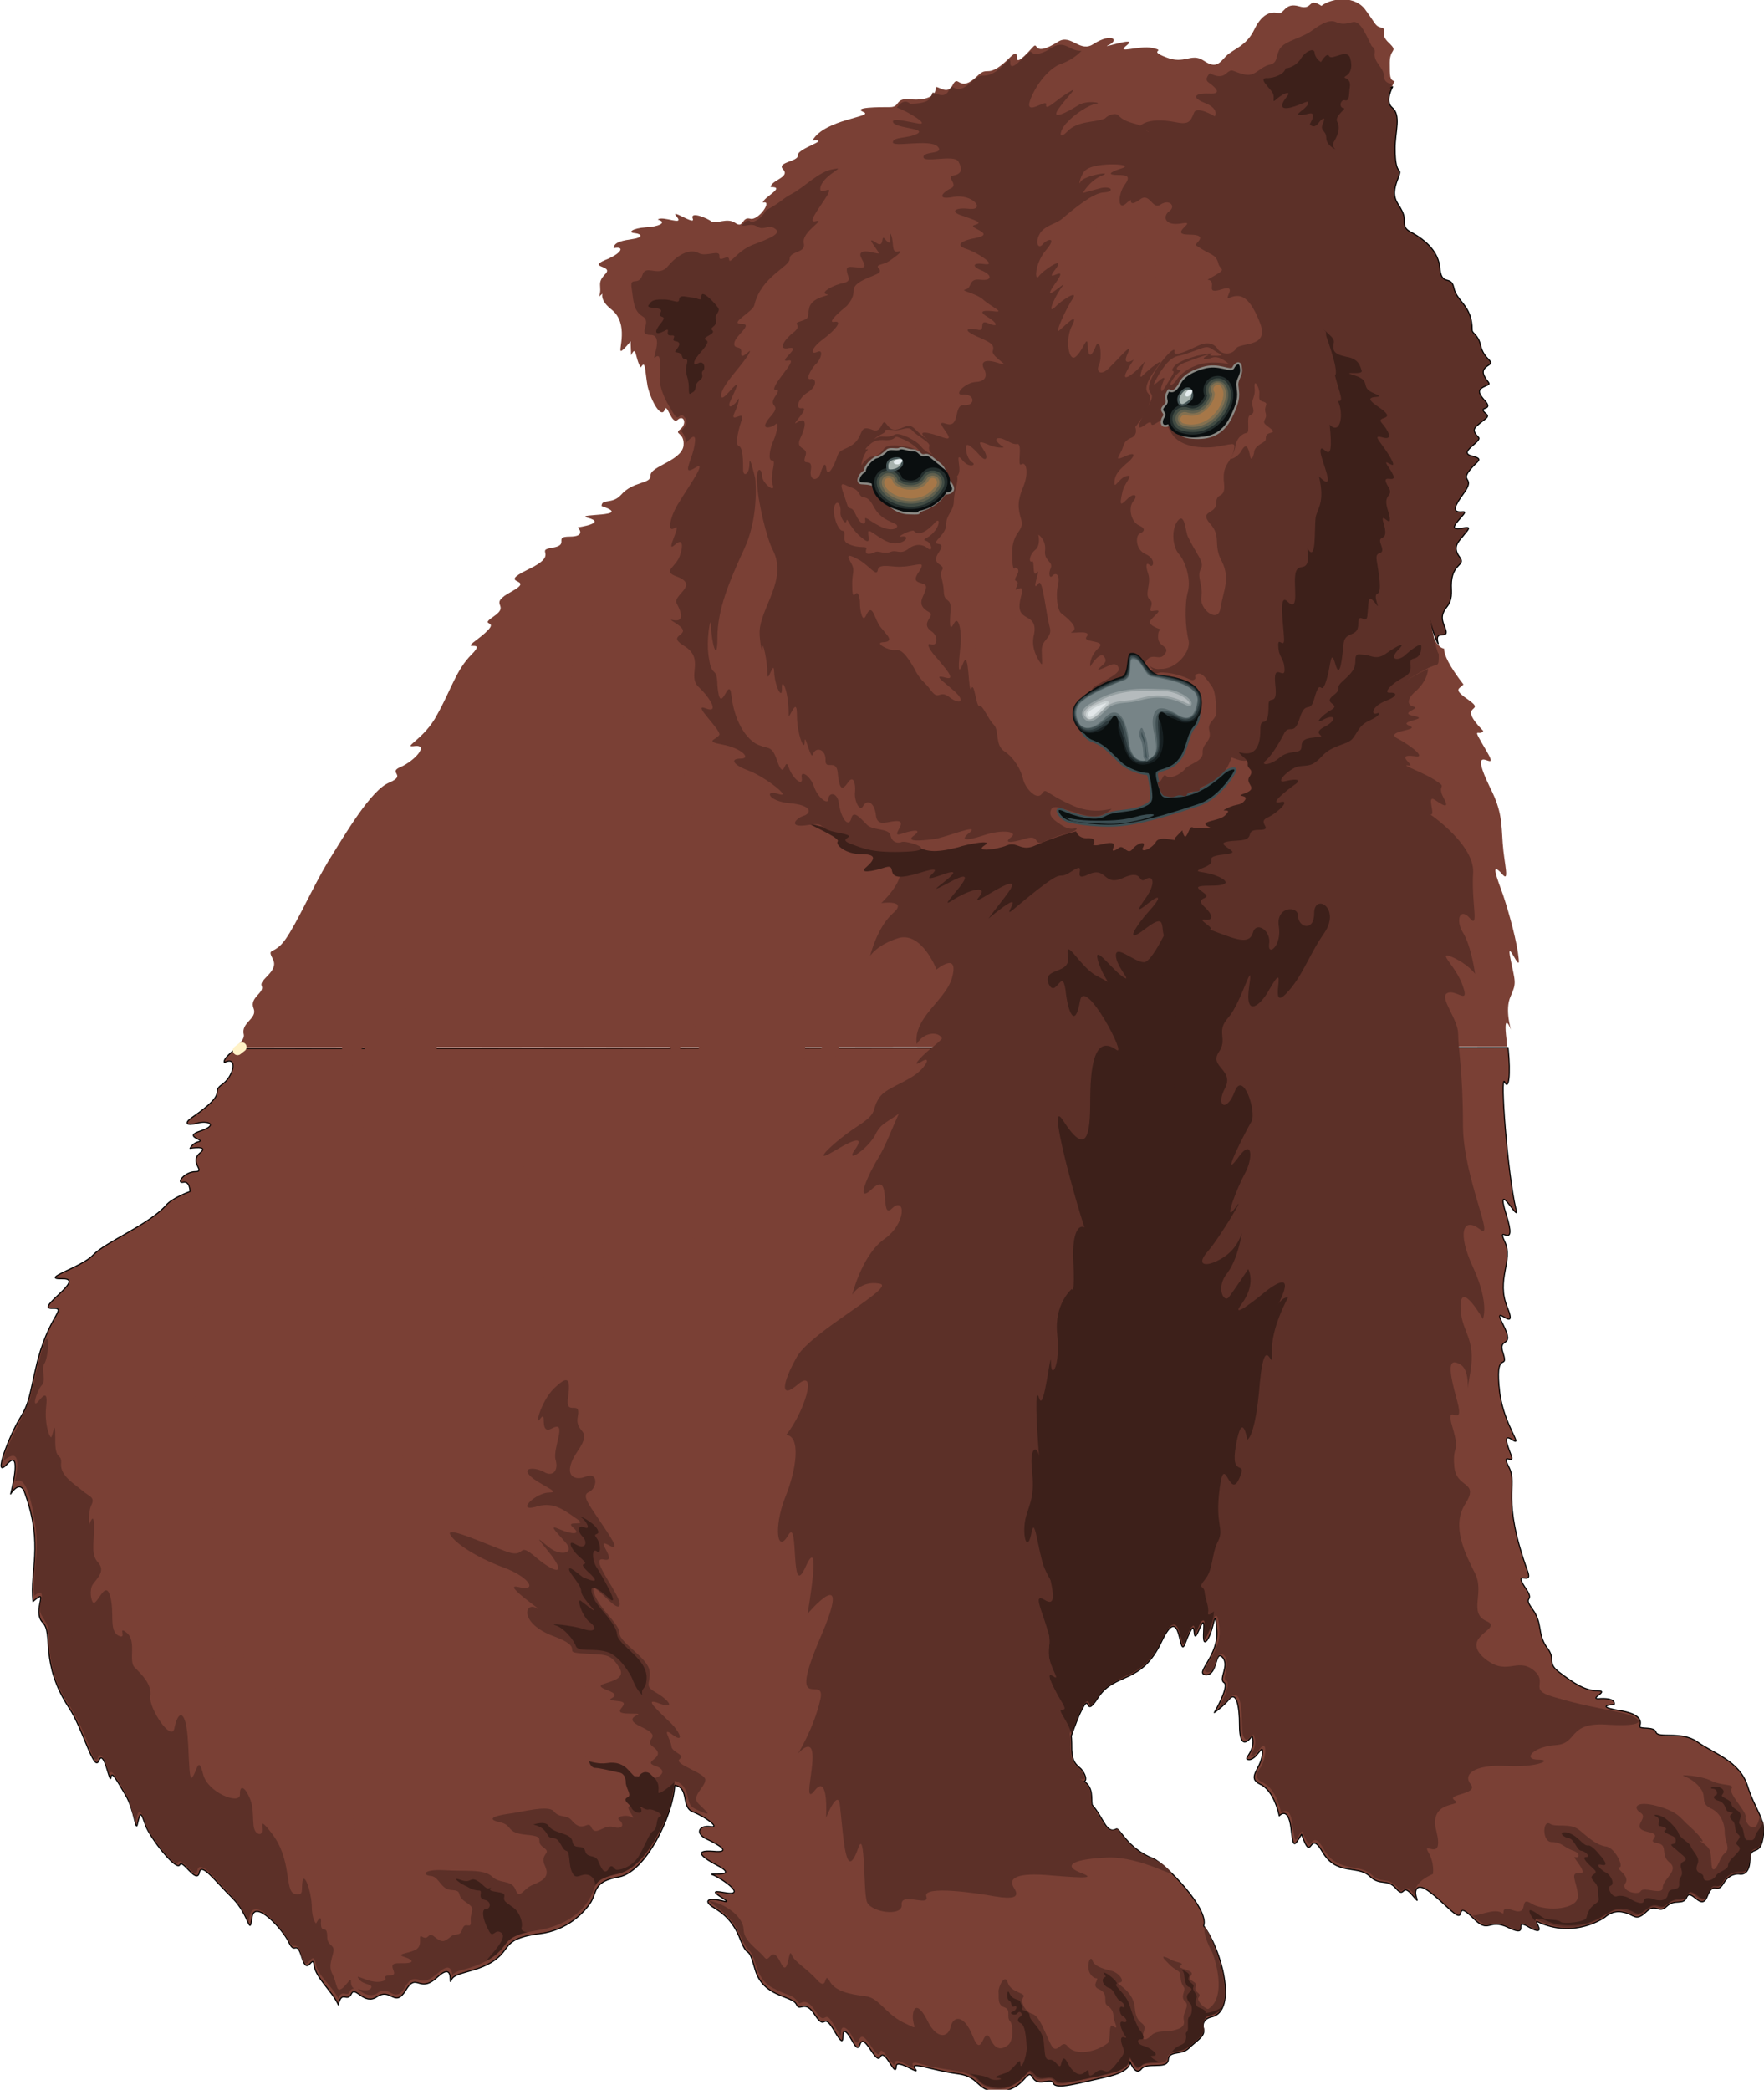 <?xml version='1.0' encoding='utf-8'?>
<svg xmlns="http://www.w3.org/2000/svg" version="1.1" id="Capa_1" x="0px" y="0px" viewBox="0 0 363.9 431.1" style="enable-background:new 0 0 363.9 431.1;"> <style type="text/css"> .st0{fill:#7A4035;stroke:#000000;stroke-width:0.216;stroke-linecap:round;stroke-linejoin:round;stroke-miterlimit:2.414;} .st1{fill:#7A4035;} .st2{fill:none;} .st3{fill:#5C3028;stroke:#000000;stroke-width:0.216;stroke-linecap:round;stroke-linejoin:round;stroke-miterlimit:2.414;} .st4{fill:#5C3028;} .st5{fill:#0A0F0F;stroke:#3E4F53;stroke-width:0.432;stroke-linecap:round;stroke-linejoin:round;stroke-miterlimit:2.414;} .st6{fill:#0A0F0F;} .st7{fill:#172022;} .st8{fill:#2B383B;} .st9{fill:#415053;} .st10{fill:#5B6A6D;} .st11{fill:#778487;} .st12{fill:#B5BBBD;stroke:#96A0A2;stroke-width:0.432;stroke-linecap:round;stroke-linejoin:round;stroke-miterlimit:2.414;} .st13{fill:#3D201A;} .st14{fill:#0A0E0F;stroke:#8A8883;stroke-width:0.432;stroke-linecap:round;stroke-linejoin:round;stroke-miterlimit:2.414;} .st15{fill:none;stroke:#0A0E0F;stroke-width:6.984;stroke-linecap:round;stroke-linejoin:round;stroke-miterlimit:2.414;} .st16{fill:none;stroke:#232D2C;stroke-width:5.904;stroke-linecap:round;stroke-linejoin:round;stroke-miterlimit:2.414;} .st17{fill:none;stroke:#414B43;stroke-width:4.896;stroke-linecap:round;stroke-linejoin:round;stroke-miterlimit:2.414;} .st18{fill:none;stroke:#61604E;stroke-width:3.816;stroke-linecap:round;stroke-linejoin:round;stroke-miterlimit:2.414;} .st19{fill:none;stroke:#837050;stroke-width:2.808;stroke-linecap:round;stroke-linejoin:round;stroke-miterlimit:2.414;} .st20{fill:none;stroke:#A67748;stroke-width:1.8;stroke-linecap:round;stroke-linejoin:round;stroke-miterlimit:2.414;} .st21{fill:#A8B3AF;stroke:#465556;stroke-width:0.432;stroke-linecap:round;stroke-linejoin:round;stroke-miterlimit:2.414;} .st22{fill:#E6EDEF;} .st23{fill:#E2E7E9;stroke:#CBD2D3;stroke-width:0.432;stroke-linecap:round;stroke-linejoin:round;stroke-miterlimit:2.414;} .st24{fill:#3E4F53;stroke:#5A696D;stroke-width:0.432;stroke-linecap:round;stroke-linejoin:round;stroke-miterlimit:2.414;} .st25{fill:#3A4D52;} .st26{fill:none;stroke:#FFF2C7;stroke-width:1.944;stroke-linecap:round;stroke-linejoin:round;stroke-miterlimit:2.414;} </style> <g> <path class="st0" d="M311.1,216.1c0.6,5.8,0.1,8.9-0.7,7.1c-1-2,0.6,19,2.3,26.1c1.2,3.9-4.5-6.9-2,1.2c2.6,8.1-2.2,1.6-0.3,5.6 c1.9,4-1.9,7.8,0.6,13.7c2.3,5.8-3.6-1.7-0.9,3.5c2.6,5.2-1.3,2.2,0,5.9c1.2,3.8-1.9-1.3-0.7,8.2c0.9,6.6,4.8,11,2.7,9.7 c-2-1.4-1.4,0.4-0.4,3c1,2.5-2.3-1-0.4,2.6c1.9,3.8-1.7,6.2,3.9,21.6c1,2.9-3-0.6-0.7,3c2.5,3.5-0.6,1.6,1.6,4.6s1,5,2.9,7.8 c2.2,2.7-0.1,3.2,2.7,5.3c2.9,2.2,5.3,3.8,7.9,3.8c2.7,0-2.5,1.9,0.7,1.6c3.2-0.1,2.7,1.2,2.7,1.2s-4.2,0.3,0.7,1.2 c4.9,0.7,4.9,2.3,4.6,3.2c-0.4,0.9,2.9,0,3.3,1.3c0.4,1.4,5.2-0.3,8.5,2c3.5,2.5,8.7,3.9,10.4,9.1c1.6,5.2,3.9,6.8,3.2,10.8 s-2.6,1.2-2.7,4.5c-0.1,3.5-2.2,2.9-2.2,2.9s-2-0.3-3.3,2c-1.4,2.3-2-0.7-3.3,2.6c-1.2,3.2-3.3-1.7-4.2,0.1c-0.7,1.9-2.5,0.3-4.2,2 c-1.7,1.6-2.2-0.9-4.3,1.2c-2.2,2-2.3,0.4-4.6,0c-2.2-0.6-3.8,1-3.8,1s-6.3,4.6-14,0.9c-0.7-0.3,2.2,3.3-1.6,1.2 c-3.7-2.2,0.4,2.3-4.2,0.1c-4.5-2.2-3.9,1.6-7.6-2.2c-3.9-3.8-0.9,1.7-4.3-1.3c-3.3-3-6.1-5.8-7.1-4.6c-1,1.2,1.3,4-1,1.3 c-2.2-2.6-1.4,0.9-3.3-1.3c-1.9-2.2-3.2-0.4-5.5-2.6c-2.5-2.3-6.8,0-9.7-5c-2.9-5-2,2.9-4.3-3.6c-1.6,2.7-1.7,2.9-2.2-1.4 c-0.6-4.5-2.4-2.4-2.4-2.4s-1-5.2-3.9-6.5c-2.9-1.4,0-3,0.4-6.1c0.3-3-1,1-2.7,1s1.6-1.7,0.6-4.9c-1.4,2-2.6,1.9-2.6-2.2 s-0.7-6.9-2-5.5c-1.3,1.6-3.2,2.9-3.2,2.9s3.2-5.5,2-6.2s1.2-3.5-0.3-5.2c-1.6-1.7-0.9,3.8-3.5,3.6c-2.4-0.3,2.9-4,2.3-9.4 c-0.4-5.2-0.4,0-2,2.3c-1.7,2,0.4-6.9-1.6-2.3c-2,4.8,0.1-4.9-2.9,2.9c-1.4,3.9-0.7-9.2-4.9-0.3c-4.2,8.9-9.5,6.2-13,11.4 c-3.3,5.2-1.2-2.3-4,3.8c-0.6,1.4-1.6,4.2-1.6,4.2s0.1,0.6,0.1,2.9c0.1,2.5,0.9,3,1.9,3.9c0.9,1,1.3,2.3,0.7,2.6 c1.9,1.3,1.4,3.5,1.6,4.8c2.5,2.9,2.9,6.1,5,5c0.7-0.3,2.2,4,7.6,6.1c2.3,0.9,11.7,10.4,10.4,13.9c3.6,4.6,7.2,17.6,1.6,18.8 c-1.6,0.4-1.9,1.4-1.6,2.7s-1.6,2.3-3,3.7c-1.6,1.6-4.2,0.4-4.3,2.5c-0.3,2-4.5,0.3-5.6,1.9c-1.2,1.4-2.3-1.6-2.3-1.6s0.6,2-5,3.2 c-5.8,1.3-10.2,2.6-10.8,1.3c-0.4-1.4-3.2,0.9-4.3-1.3c-1.2-2-1.6,2.6-6.6,2.9c-5.1,0.4-3.9-3-8.9-3.6c-5.3-0.7-10-2.7-8.7-1 c1.3,1.6-3.8-2.2-3.9-0.6c-0.1,2.9-2.3-3.8-3.3-1.9c-0.9,1.9-3.3-5.3-4.2-2.5c-0.7,2-1.7-1.7-2.9-2.6c-1.3-0.9,0.4,4.5-2.3-0.1 c-2.6-4.5-1.7,0.1-4-3.3c-2.2-3.6-3.2-0.6-3.9-2.3c-0.9-1.9-6.8-1.4-8.5-7.1c-1.6-5.8-1.3-1.9-3-6.1c-1.6-4.3-4-5.8-5.6-6.8 c-1.7-1-1.9-2.2,1.7-1.4c3.8,1-4.8-2.7,0.4-1.7c5.2,1-0.4-2.9-2.2-3.6c-1.9-0.6,5.3,0.6,1.4-1.7c-3.9-2-5.5-3.5-1.4-3.2 c4,0.4,1.3-1.3-1.3-2.5c-2.5-1.2-1.6-2.9,0.7-2.6c2.3,0.4-1-2-3.5-3c-2.6-0.9-0.7-5-3.8-5.5c-0.4,6.5-6.1,17.9-11.5,18.9 c-5.3,0.9-4.5,3-5.8,5.2c-1.4,2.2-4.9,5.8-10.5,6.5c-5.5,0.7-6.2,2-7.2,3.3c-3.3,4.8-10,4.2-11,6.1c-0.9,2.2,0.9-4-3-0.4 c-3.8,3.5-4.2-1.2-6.5,2.7c-2.3,3.7-3-0.6-5.9,1.3c-2.7,1.9-4.5-2.3-5.3-0.6c-0.9,1.9-2-0.9-2.7,2.3c-1.3-2.9-4.6-5.5-5-8.1 c-0.3-2.7-1.3,2.4-2.5-1.6s-1.4-0.4-2.7-3.2s-7.2-9.1-7.6-5.1c-0.6,4-0.4-0.3-4-4c-3.8-3.7-6.5-7.6-6.9-5.2c-0.6,2.3-3.5-3-4-1.7 c-0.7,1.4-6.2-5.6-7.1-8.2c-0.9-2.6-1-2.9-1.6-0.4c-0.4,2.3-0.6-2.6-2.5-5.8c-1.9-3.2-2.9-5.1-3-3.6c-0.3,1.6-1.4-6.1-2.5-3.5 c-1,2.6-3.3-6.6-6.1-10.8c-6.2-9.4-3.2-15.4-5.5-17.7c-2.3-2.4,1.6-7.5-2-4.3c-0.7-6.6,2.2-11.4-1.6-22.2c-1-3.3-3,0-3,0 s2.5-9.7-0.7-6.2c-3.3,3.6,0.6-6.2,2.6-9.4s2-4.9,3.3-10.4c2.5-11.1,6.8-12.4,3.3-12.3c-3.6,0.1,7.2-6.2,2.2-6.1 c-5,0.1,3.9-2.3,6.3-4.9c2.6-2.7,11.4-6.2,15-10.2c1.3-1.6,5-2.9,5-2.9s0-2.2-1.4-1.9c-1.6,0.3,0.3-2.2,2.5-2.2s-1.3-1.9,0.9-3.8 c2.2-1.7-2-1-2-1s0.6-1.2,1.9-1.4c1.2-0.4-3.5-1,0.3-2.2c3.8-1.3,1.4-2.2-0.7-1.6s-3,0.1-0.9-1.3c7.5-5.2,3.6-4.9,5.9-6.6 c2.5-1.6,3.5-6.1,0.6-4.6c-0.3-0.7,1-1.7,2.3-2.9L311.1,216.1L311.1,216.1z"/> <path class="st1" d="M48.4,216.1c1-0.7,2-1.7,1.9-2.6c-0.7-2.6,2.9-3.3,2-5.5s2.3-3.2,1.7-4.6c-0.7-1.3,3.6-3,2.3-5.5 c-1.3-2.6,0.1-0.7,2.5-4c2.5-3.5,5.6-10.7,8.9-16.2c3.5-5.6,8.9-14.9,12.7-16.3c3.6-1.6-0.6-2,2.3-3.2c2.9-1.3,5.8-4.6,2.9-4.3 c-2.9,0.4,1.9-1.3,4.6-6.5c2.9-5.2,3.9-9.2,7.1-12.4c3.3-3.3-2.5-0.4,0.9-2.9c6.6-5-0.1-2.4,3.6-4.9c3.8-2.6-1.6-2.3,3.8-5.2 c5.2-2.9-3.5-1.2,3.3-4.5c6.8-3.2,1.2-3.9,5-4.5c3.8-0.6,0.1-2.3,3.6-2.3c3.6,0,1.7-1.9,1.7-1.9s6.2-0.9,2-2 c-3-0.9,9.8-0.1,2.9-2.4c0-1.6,2.2-0.3,4-2.3c2.5-2.9,6.2-2.2,6.1-4c-0.1-1.9,6.3-3,6.8-6.1c0.3-3-2.2-2.3-0.6-3.5 c1.4-1.2,0.6-3-0.6-1.9c-1.3,1.2-2.2-3.8-2.7-2c-0.7,1.7-2.7-1.6-3.5-4.9c-0.6-3.3-0.4-5.6-1.4-3.9c-1.2-1.7-0.9-4.9-2-2.5 c-0.1-1.9-0.1-2.9-0.1-2.9s-1.6,2-2,2c-0.6,0,1.7-5.6-1.9-8.5c-3.5-2.7-0.9-4.2-2.6-2.7c0.7-2.2-0.6-2.7,1.2-4.6 c2-1.9-3.6-1.3-0.1-2.9c3.6-1.4,4.3-3,1.9-2.5c0-1.3,2-1.6,4-1.9s1.9-1,0.4-1.2c-1.6-0.1-0.6-1,2.2-1.2c2.6-0.1,4.6-1,2.5-1.6 c0.9-0.9,5.6,1.4,3.9-0.6s4,2,3.3,0.4c-0.6-1.6,3-0.1,3.9,0.6c0.9,0.6,3.2-0.9,4.9,0.3s1.3-1.3,3-0.9c1.7,0.6,4.8-3.9,2.7-3.3 c-0.1-1,4.9-3.3,1.6-3.2c0-1.4,4-2,2.6-3.6c-1.6-1.6,3.2-1.6,3-3c-0.1-1.4,7.1-3.3,3-3c2.5-4.5,13-4.9,10.5-5.9c-2.3-1,3.3-1,5.5-1 s0.9-2,4.3-1.6c3.6,0.3,5.2-1,5.1-2.2c-0.1-1.3,2.3,1.7,3.5-0.7c1.3-2.6,1.2,1.9,5.2-2c2.2-2.2,1.9,1,6.8-3.9 c2.9-2.7-1,4.2,4.5-1.9c1.4-1.6-0.3,2.3,5.3-1.2c2.7-1.7,4.5,2.5,7.4,0.4c3.8-2.3,5.2-0.7,3,0.3s6.3-2,3.8,0s2.3,0,5.3,0.6 c3,0.7-1.2,0.4,2.7,1.9c3.9,1.6,5.2-1,7.8,0.7c2.5,1.7,3.2,0.6,4.6-0.9c1.6-1.6,4.2-2,5.9-5.6c1.7-3.5,3.7-3.6,4.9-3.3 s1.3-2.3,4.3-1.4c3,0.9,1.7-2,4.6-0.1c2.2-1.7,7.1-2.2,9.2,1c2.2,3,1.9,3.2,3.2,3.5s-0.6,1.3,1.6,3.2c1.9,1.9,0.1,1,0.1,4 s0,3.5,1,3.9c-0.9,0.9-7.2,19.8-1.6,32.3c5.6,12.7,3.5,83.4,11.8,84.7c0,1.3,1,3.5,4,7.4c-0.9,1-2.3,0.9,1.2,3.3 c3.6,2.6-2.9,0.4,2.9,6.3c-0.9,1.3-2.7-1.6,0.7,4.2c3.3,5.6-4.6-3.5,0.7,7.5c2.5,4.9,2.3,7.4,2.6,11.5c0.3,4.3,1.6,8.5-0.3,6.1 c-2.2-2.3-1,0.7,0.4,4.6c1.3,3.9,2.9,9.8,3.2,13.1c0.4,3.3-2.7-4.9-1.7,0c1,4.9,1.3,4.9,0,7.8c-1.2,2.7,0.1,6.8,0.1,6.8 s-1.7-4.3-0.9,2.2c0,0.6,0.1,1,0.1,1.3L48.4,216.1L48.4,216.1z"/> <path class="st2" d="M49.4,216.1h260.8"/> <path class="st3" d="M287.3,17.9c0,0-1.7,3-0.1,4.3c1.9,1.6,0.6,4.9,0.6,8.4c0,6.5,1.7,3.3,0.6,6.2c-0.9,2.3-1,3.7,0,5.3 c0.6,0.9,1.2,1.9,1.3,3c0,1.2-0.1,2,1.2,2.7s5.6,3,6.1,7.2c0.3,4.3,2.3,1.6,2.9,4.3c0.6,3,3.8,3.6,3.8,8.8c0,0.7,1.2,0.9,1.7,3 c0.7,3.3,3.2,3.3,1.6,4.3s-1,1.9-0.3,3c0.9,1,0.4,0.9-0.6,1.4c-1.2,0.6-1.2,1.2,0,2.6c2.5,2.6-1.6,1.2,0.4,2.9c0.9,0.7,0,1-1.2,2 c-1,0.9-1.9,1.3-0.3,2.9c0.9,0.9-4.6,3.2-1.2,3.9c2.3,0.6,1,1-0.1,2.3c-3,3.3,0.9,1.7-1.7,5.3c-1.9,2.6-2.5,3.9-0.7,3.9 c0.6,0,1.4-0.3,0.3,0.9c-1,1.2-2.9,3-0.1,2.5c2.5-0.6,1.2,0.4,0.3,1.6c-1,1.2-2.2,2.3-0.7,4.3c1.4,1.9-1.7,1.2-1.7,5.9 c0,1.4,0.3,2.9-1,4.5c-1.3,1.7-0.9,2.7-0.3,4.2c1.2,2.9-2.4-0.1-1.4,3.3C293.9,129.7,268.6,23.7,287.3,17.9L287.3,17.9z"/> <path class="st4" d="M185,22.2c2,0.6,7.6,4,4,3.2c-3.5-0.7-4.8-0.9-4.8-0.3c0.1,1.4,7.1,1.3,5,2.5c-1.9,1-4.9,0.6-5,1.7 c-0.3,1.2,7.5-0.7,9.2,0.9c1.6,1.7-2.9,0.9-2.9,2.2c0,1.3,6.3-0.6,7.2,0.9c0.9,1.6,0.7,2.6-1,2.9s1.2,1.9-0.6,2.7 c-1.6,0.7-3.2,2.5,0.7,1.7c3.9-0.6,6.5,2.7,3.3,2.5c-3.2-0.4-4.2,0.6-1.6,1.4c2.5,0.9,4.5,1.4,2.6,1.9s4.3,1.7,0.6,2.6 c-3.8,0.7-4.5,1.6-2.5,2.3c2.3,0.7,6.6,3.5,4,3.2c-2.5-0.4-2.9,0.4-0.7,1.3c2.2,0.9,2.3,2.2-0.3,1.9c-2.5-0.3-1.6,1.7-3,2 c-1.3,0.3,1.7,0.6,3.5,2c1.7,1.6,5,2.9,2.2,2.5c-2.9-0.3-2.7,0.3-1,1.3s2.3,2.2,0,1.2s-0.3,1.9-2.3,1.3c-2-0.4-3.2,0-0.1,1.4 c3,1.3,3.7,1.7,3.3,3c-0.4,1.2,4.3,3.5,1.2,2.5s-3.7-0.1-3,1.2c0.7,1.4,0.4,2.6-1.7,2.7c-2.2,0.1-4.9,2.9-2.5,2.6 c2.3-0.1,2.5,2.3,0.1,2.2c-2.3-0.3-0.7,4.9-3.8,3.8s2.9,4-0.4,2.9c-3.3-1.2-5.6-1.6-3.8,0c2.7,2.3,0.4,1.7,1.6,3.2 c1.3,1.4,2.3,1.4,2.9,3.6c0.4,2.2,0.4,2.9,1.3,1.9c1-0.9,1.3-1.3,1.2-2.6c-0.1-1.4-0.6-3,0.7-1.4s2.9,1,2,0.4 c-1-0.6-1.4-2.3-1.3-3.2c0-0.9,1-0.3,2.7,1.6c1.6,1.9,1.9,0.4,0.9-1c-0.9-1.4-1.3-2,0.7-1.2c2,1,3.5,0.7,3.5,0.7s-2.5-1.6-1.2-1.9 c1.4-0.1,2.7,1.4,3.9,1.2c1.3-0.3-0.1,4.9,0.9,4.2s1.6,1.7,0.4,4.6c-1.2,2.9-1.2,4.3-0.4,6.9c0.6,2.4-1.9,2.3-1.9,6.8 c0,4.3,0.6,3,0.6,3s1.3,0.1,0.3,1.7c-1,1.7,0.9,0.4,0,2.3c-0.9,1.7,1.9-1.4,1,1.7c-0.9,3.2-0.1,3.9,1.2,4.6s1.9,1.6,1.3,4 c-0.4,2.3,0.7,4.3,1.4,5.3c0.6,1,0.3-0.4,0.3-2.6c0-2.3,2.4-2.5,1.6-4.9c-0.7-2.6-1.4-9.8-2.2-8.9c-1.9,2.5,0.6-3.5-0.4-2.2 s-0.4-2.6-1-2.3c-0.7,0.4-0.6-1.3,0.6-2.3c1.3-1,0.7-3.2,0.7-3.2s1.6,1,1.4,3.2c-0.3,2.2,1.6,2.3,1.2,3.6c-0.6,1.2-0.3,2.5,0.4,1.6 c0.7-0.7,1.6,0,1,2.2c-0.4,1.9-0.1,4.9,0.7,5.6c0.9,0.7,3.9,3,2.3,3.8c-1.4,0.7,4.2-0.6,3,1c-1.2,1.4,4.5,0.6,2.3,2.5 c-1.9,1.9-1.6,3.7-1.6,3.7s2-3.3,2.9-2c0.9,1.3-0.7,1.7-1.3,2.7c1.7-0.3,3.7-2.3,4.3-0.3c0.3,1.4-4.9,3.2-5.5,4.2 c-0.4,1.3,12.3-3.3,14.9-3.5c2.5-0.1-5.2,0.3-3.9-2s2.9,0,4-1.7c1.2-1.6-1.3-1.4-1.4-3.3c-0.1-1.9,0.7-1.7,0.7-1.7s-3.2-0.9-2.2-2 c1-1.2,2.6-2.2,0.7-1.9c-1.9,0.4,0.3-1.3-0.9-2.3c-1.2-1,0.3-3.2-0.3-5.2c-0.7-2-0.4-2.6,0.3-1.9s1.4-1.3-0.9-2.3 c-2.2-1-2-3.9-1.2-4.2c0.9-0.4,1.4-1-0.1-1.7c-1.7-0.7-2.3-3.7-1.2-5s0.1-1.9-1.4-0.3c-1.4,1.4-1.4,0.9-0.9-1.4 c0.4-2.2,2.6-3.9,0.9-3.5c-1.6,0.4-2.6,3-2.5,1.2c0.1-1.9,1.7-3,2.5-3.8c0.9-0.6,2.7-2.7,0-1.6c-2.6,1.2-1.7,0.4-1.2-0.7 c0.7-1.2,0.4-2.2,2-2.9c1.7-0.6,1-2.3,1-2.3s4.3-5.2,2.7-6.9c-1.6-1.6,1.9-5.3,2.4-6.3c0.7-1-2,1-3.5,2.5c-1.4,1.6,0.4-2.9,0.4-2.9 s-1.6,2.2-3.5,3.2c-1.9,0.9,1.2-3.5,1.2-3.5s-2.6,1.6-1.3-1.2s-1.7,0.9-3.6,2.7c-1.7,1.9-3,1.2-2.3-0.4c0.7-1.4,0.3-5.8-0.6-4 c-0.7,1.9-1.6,3-1.7,0.1c-0.1-2.7-0.9,0.9-2.5,2.2c-1.4,1.2-2.3-3.6-0.7-6.5c1.4-2.9-1.3-0.1-2.6,1c-1.3,1.3,1.4-4.6,2.7-6.5 c1.2-1.9-2.3,0.3-3.8,1.9c-1.6,1.4,0.3-2.7,1.7-4.5c1.3-1.6-4.9,4.3-1.6-0.4c3.5-4.8-2.5,0.4,0-2.9c2.6-3.3-2.5,0.1-3.3,1.3 c-0.9,1.2-0.9-2.5,1.4-5.3c2.5-2.9,0.4-2.5-0.6-1.3c-1,1.2-1.7-0.6-0.4-2.5c1.4-1.7,3.3-1.6,4.9-3.2c1.7-1.4,5.8-4.9,8.1-5 s1.7-1.4-0.6-0.9c-2.5,0.7-3.7,1-3.7,1s1.4-2.6,4-3.6c2.4-1-3.8,0-4.5,1.3c-0.6,1.3,0.1-1.9,1.2-2.5c2-1.6,10.2-1.2,7.4-0.3 c-2.9,0.9-3,1.4-0.9,1.4s2.7,0.3,1.3,2.2c-1.3,1.9-1.4,5.5,0.6,3.5s14.1-3.3,13.4-6.5s-8.8-6.1-12.3-7.8c-3.6-1.6-3.8-3.8-5.8-3 s-5.5,0.4-7.6,2.6s-1.6-0.4,0-1.9c1.4-1.6,4.5-3.6,5.9-3.8c1.6-0.1-1.9-0.9-3.8,0.4c-1.9,1.2-5.8,3.3-3.9,0.6 c1.9-2.7,4.5-4.9,2-3.3c-2.4,1.4-4.8,4-4.6,2.5c0.3-1.4-4.5,2.6-3.3-0.9c1.2-3.3,4-6.8,6.6-7.6c2.5-0.9,4-2.6,4-2.6s-1,0.1-2.3-0.6 s-2.2-1-3.8-0.1c-1.4,1-3.5,1.9-4.3,0.9c-0.4-0.6-4.3,4.9-4.3,2.2c0.1-2.2-2.2,3-5.8,2.7c-1.7,0-3.6,3.8-5.8,2.5 c-1.3-0.9-0.6,2.6-3.8,1.2c-0.9-0.3-0.4-0.4-1,0.7c-0.4,1.2-2.6,1.4-4.3,1.4C187.5,21.1,186.3,20.3,185,22.2L185,22.2z"/> <path class="st1" d="M220.9,146c-1,2.9,1,5.6,2,6.9c1.2,1.4,5.9,6.3,8.1,7.4c1.3,0.6,5.6,1.2,5.8,2.2c0.9,3.8,2.6,1.2,2.4,0.3 c0-1.3,1.7-2.3,2.9-3c3.3-2.3,2.9-3.9,3.9-6.3c1-2.6,2.6-5.2,2.6-7.6c-0.1-2.5-0.6-5.1-6.5-5.6C236.2,139.5,222.4,142,220.9,146 L220.9,146z"/> <path class="st5" d="M238.7,159.4c0.4-0.4,1-0.4,2.5-1c4-1.9,3.3-6.2,5.2-8.4c1.3-1.4,1.3-3.6-0.1-5.8c-2.5-3.8-20.9-0.9-23.2,2.4 c-1.7,2.6,0.6,5.8,2.3,6.3c2.3,0.9,2.9,1.7,5.8,4.5c1.4,1.3,3.9,2.2,5.6,2.3c0.3,0.9,0.4,1.6,0.6,3.2c0.3,2.5,0.1,2.7-2,3.6 c-2.6,1-5.6,0.6-7.5,1.7c-1.9,1.2-6.5-0.1-8.8-1.2c-2-0.7-0.4,2.2,1.6,2.5c1,0.3,6.8,1.3,11.5,0.6c4.6-0.6,11.1-2.7,15-4 c3.9-1.2,6.9-5.6,7.5-6.8c0.7-1.2-1-0.9-2.2,0.1c-5.3,4.9-8.7,4.8-10.5,4.9c-2,0.3-2.3-0.1-2.6-1.4 C239,161.7,238.5,160,238.7,159.4L238.7,159.4z"/> <path class="st6" d="M231.3,139.6c1.7-0.4,0.9-4.9,2-4.9c2.6-0.3,3,4,5.8,4.5c6.6,0.7,9.2,2.6,8.8,6.5c-0.3,3.8-3.5,4.2-5,3.2 c-1.7-1-3.3,0.3-2.7,1.9s0.6,6.9-3.6,7.5c-4.2,0.4-5.5-5.2-6.2-7.2c-0.6-2.2-5.3,2.4-7.8-0.6c-2.4-2.9-1.2-5.3,0.4-6.5 C224.7,142.5,227.7,140.6,231.3,139.6L231.3,139.6z"/> <g> <path class="st7" d="M223.1,144.1c1.7-1.3,4.8-3.3,8.4-4.3c1.7-0.4,0.9-4.8,1.9-4.8c2.4-0.3,2.9,3.9,5.5,4.2 c6.2,0.9,9.4,2.6,8.9,6.2c-0.3,3.8-3.2,4.2-4.9,3.2s-3.5-0.3-3.2,1.4c0.4,1.9,0.9,6.8-2.9,7.6c-2.2,0.6-4-0.7-4.8-3.2 c-0.6-1.6-1-3.2-1.4-4c-0.3-1-1.4-0.7-2.9,0c-2,1-4,1.3-5.2-0.3C220.5,147.6,221.5,145.3,223.1,144.1L223.1,144.1z"/> <path class="st8" d="M223.1,144.1c1.7-1.2,4.9-3.2,8.5-4.2c1.7-0.6,0.9-4.6,1.9-4.8c2.3-0.1,2.7,3.9,5,4.2 c5.8,0.7,9.5,2.3,9.1,5.9s-2.7,4.2-4.6,3c-1.9-1-3.8-0.7-3.8,1.2c0,2,1,6.6-2,7.6c-2,1-4.2,0-5-2.9c-0.4-1.7-0.9-3.3-1.3-4.3 c-0.4-1.2-1.6-1-3-0.1c-2.3,1.6-4.3,1.6-5.3,0.1C220.8,147.6,221.5,145.4,223.1,144.1L223.1,144.1z"/> <path class="st9" d="M223.2,144.2c1.6-1.2,5-3,8.5-4.2c1.9-0.6,0.9-4.5,1.7-4.6c2.2-0.1,2.6,3.8,4.8,4c5.2,0.6,9.7,2.2,9.2,5.6 c-0.6,3.3-2.5,4-4.3,3c-2-1.2-4-1.4-4.2,0.6c-0.3,2.3,1.2,6.6-1.4,7.9c-1.7,1.2-4.3,0.6-5-2.9c-0.4-1.7-0.9-3.5-1.3-4.5 c-0.6-1.2-1.7-1.2-3.2-0.1c-2.6,2.2-4.6,1.9-5.5,0.4C221.2,147.6,221.5,145.5,223.2,144.2L223.2,144.2z"/> <path class="st10" d="M223.4,144.4c1.4-1.2,5.1-3,8.5-4.2c1.9-0.7,0.7-4.3,1.7-4.5c1.9-0.1,2.5,3.6,4.3,3.8 c4.6,0.7,9.7,2.2,9.2,5.3c-0.4,3.3-2,4-4,2.9c-2-1.2-4.2-1.7-4.6,0.4c-0.6,2.5,1.3,6.5-0.7,7.9c-1.4,1.6-4.5,1.4-5-2.6 c-0.3-1.9-0.7-3.7-1.3-4.8c-0.7-1.3-1.9-1.4-3.3-0.3c-2.9,2.7-4.9,2.2-5.6,0.9C221.5,147.7,221.5,145.7,223.4,144.4L223.4,144.4z"/> </g> <path class="st11" d="M222.5,149c-0.6-1.3-0.9-3.2,1-4.5c1.4-1.2,5.2-3,8.5-4.2c1.9-0.7,0.7-4.2,1.6-4.3c1.9-0.3,2.5,3.5,4,3.6 c4.2,0.7,9.8,1.9,9.4,5.1c-0.6,3.2-1.7,4-3.8,2.9c-2-1.3-4.6-2.5-5.2-0.1c-0.9,2.7,1.4,6.3,0.1,8.2c-1.4,1.9-4.6,2-5.2-2.6 c-0.4-4.5-2.2-7.8-4.8-5.2C225.1,151.2,223.1,150.2,222.5,149L222.5,149z"/> <path class="st12" d="M226.7,144.4c-1.9,1-4.5,2.3-2.7,3.9c1.3,1.3,3.5-1.6,4.6-2.5c1.6-1.2,3.5-0.9,5.6-1.3c2.3-0.6,3.9-1,6.1-0.7 c3.2,0.4,4.9,2,5.2,1.6c0.7-0.9-2.6-3-5.2-3C237.5,142.4,231.9,141.6,226.7,144.4L226.7,144.4z"/> <path class="st4" d="M283.1,9.8c-1.3-2.6-2.5-5.8-4.2-5.2c-1.7,0.4-2,0.4-3.2,0c-1.2-0.6-2.7,0-4.9,1.6c-2.2,1.7-5.8,2.2-6.8,3.9 c-1,1.9-0.3,2.9-2.3,3.3c-2,0.6-2.9,2.6-5.2,1.9c-2.5-0.6-2.2-1.3-3.6-0.1c-1.3,1.2-3.3-0.1-3.3-0.1s-1.3,1.2-0.3,1.9 s3.3,2.5,0.1,2.3c-3.2-0.1-3.6,0.9-0.7,2c2.9,1.2,1.9,2.7,1.9,2.7s-3.8-2.3-4.3-0.7c-0.7,1.7-1,2.5-3.8,1.9c-6.2-1.2-7.5,1-7.5,1 s12.6,6.2,15.7,9.8c3.2,3.5,15,10.8,19.2,5.9C274.2,36.6,284,14.7,283.1,9.8L283.1,9.8z"/> <path class="st4" d="M296.8,134.9c0,3.2,0,1.6-2.7,3.2c-2.7,1.4-6.2,3.3-4.2,4.2c2,0.7-6.1,4.2-3.9,3.6c2.2-0.4-1.3,2.5-4,2 c-4.3-0.4-14.9,9.8-18.6,11.3c-3.9,1.6-4.6-1.3-1.9-5.8c2.6-4.6,24.2-59.1,14-81.8c0.1-2-2.7-2.7-3.5-5.2c-0.7-2.6-0.1-2.5,3-0.3 c3.2,1.9,6.1,1.7,6.1,1.7s-2.7-1.2-2.7-2.5c0-1.4,1.3,0.4,3,0.7c1.9,0.1,0.4-2.6,2.5-0.6s1.9-1.7,4.5,0.7c2.7,2.3,1.3-1.4,0.1-3 c-1-1.7-2.5-3.6-1.4-3.8s0.4-1.6-2.2-4.8c-2.7-3.2-1.2-4.3-2.2-5.2c-1-0.9-0.9-2-0.9-2s-2.7-0.3-3.8-3c-1-2.6-1.6-1.9-3.5-1.6 c-1.9,0.1-0.9-3.8-1.9-5.3c-1-1.4-2.6-2.2-2.6-2.2s2.3-0.6,0.6-2.3s-1.2-2.5,0.1-2.7s1,1.9,3.3-0.4c2.5-2.5,1.6-3.3,1.3-5.8 c-0.6-3.2,2-3.6,2.5-5c0.7-2.2-2.7-2.3-0.6-3.9c2.3-1.4,0.9-3.8-1.6-2.9c-2.6,1-3.7,3.7-4.2,0.9c-0.6-2.9-1.6-1.4-3.3-0.1 c-1.6,1.3-3.2,1.3-1.9-0.1c1.2-1.4,0.9-3.7,3-3.7c1.9,0,3.2,0.6,3.6-1c0.6-1.4,2,1.6,3,0c1-1.4,2.6-0.4,3.9,0.4 c1.3,0.7,4.2,0.3,3.9,2.3s1.9,3,1.9,4.8c0,1.6,1.7,1.6,1.7,1.6C280.1,29.9,294.6,133.1,296.8,134.9L296.8,134.9z"/> <path class="st4" d="M253.7,156.1c2.7,1,4.9,2.5,8.1-4.8c3.2-7.2,21.1-58.4,15.6-74.6c-4-12.4,7.4-4.5,11-5.2 c2.5-0.6,5.8-6.2-1.4-18c-3.8-6.1-5.9-9.2-8.1-10.5c-1.2-0.6-4.9-9.4-9.8-12.5c-2.7-1.9-2.5,0.9-3.5,0.4c-1.4-0.6-3-2.5-3.5-1.6 c-1.6,2.7-6.8-2.3-7.9-2c-0.4,0.1,3.5,3.8,1.3,4s2.3,3.3,3.3,3.3c3.5-0.4,5.2,6.5,3,5.8c-1.4-0.4,4.3,8.1,4.2,9.1 c-0.7,5.9,1.4,14,2.3,17.3c1.6,5.2-4.6,37.5-7.8,46.4C257.1,122.2,253.7,156.1,253.7,156.1L253.7,156.1z"/> <path class="st4" d="M224.1,369.1c0.4,2.5,0,2.6,0.6,3.5c0.6,0.6,1.7,2,2.5,3.5c0.9,2,2.3,1.6,3,1.3s0.6,0.4,1.6,1.6 c1.2,1.3,2.7,3,4.8,3.9c2.2,0.9,3.2,1.4,4.9,3.2s-6.1-3.2-13.1-2.9s-9.1,1.6-5.8,3c3.5,1.3,1.7,1.3-5.6,0.7 c-7.5-0.7-9.1,0.6-7.8,2.6s-0.3,2.3-4,1.7c-3.8-0.7-14.9-2.3-14.1,0s-5.3-1-5.1,1.7c0.3,2.6-6.6,1.6-7.2-0.7 c-0.7-2.3-0.3-14.9-1.7-11.1c-2.6,7.4-3-1-3.8-8.4c-0.3-4.2-2.9,2.3-2.9,2.3s0.6-9.1-2.2-5.8c-2.6,3.5-0.3-4-0.6-7.4 c-0.3-3.3-3,0-3,0s3.3-5.3,4.6-11.1c1.4-5.8-7.1,3.8,0-12.8c7.1-16.4-2.6-5-2.6-5s3-17.2-0.4-9.7c-3.3,7.4-1.3-10.5-3.6-6.5 s-3-1.6-0.7-7.6c2.5-6.1,3.3-12.8,0.3-13.1c3.8-4.8,6.5-13.8,2.5-10.5c-4,3.5-3.3-0.3-0.3-5.6s20.9-14.6,17-15.1 c-3.9-0.7-5.6,2.3-5.6,2.3s2-8.1,6.5-11.4c4.8-3.3,4.5-9.1,1.7-6.4c-2.6,2.6,0-7.8-3.9-4.2c-4,3.8-1-2.9,1.3-6.6s6.1-15.9,11-20.5 c5.2-4.6-1-6.6-3.3-2.6c-0.7-5.8,6.3-9.1,7.4-14.1c1.2-5-3.3-1.3-3.3-1.3s-3-7.8-7.8-6.5c-4.5,1.4-5.9,3.7-5.9,3.7s1.4-5.8,4.6-8.7 c3.5-3-2.3-2.2-2.3-2.2s5.3-4.9,3.6-7.6c-1.6-2.7,17.9-1.4,25.7-1.4c7.6,0,35.9,1.4,45-8.7s14-14.4,24.4-21.9 c10.5-7.4,14.1-8.7,14.1-8.7c-0.1,1.7-1.2,3.5-2.9,4.9c-1.6,1.6-1.3,2.6,0,2.9c1.4,0.4-3.3,1.3,0,1.9c3.5,0.7-3.5,1-1,2 c2.6,1-5.2,1-2.5,2.6c2.7,1.4,6.3,4.2,3.6,3.7c-4.5-0.6,0.7,2.3-1.3,1.9c-2-0.3,3.8,1.7,5.9,3.3c2.2,1.4,0,0.6,1.3,3.2 c1.4,2.5,0.3,2-1.7,0.6c-2-1.3,0.6,4-1.2,2.9c-1.6-1.2,9.4,5.8,9.1,12.1c-0.4,6.3,1.3,11.8-0.7,9.4c-2-2.3-3,0.4-1.4,3 c1.7,2.7,2.5,8.5,2.5,8.5s-1.4-2-4.8-3.5c-3.3-1.3,1,2,2.3,6.1c1.4,4-1.6,0.4-3.3,1.4c-1.6,1,2.3,5.3,2.3,8.4c0,2.9,1,7.9,1,18.8 c0,10.7,6.8,24.2,3.5,21.5c-3.5-2.7-4.8,0.7-1.3,8.1c3.3,7.4,1.9,10.4,1.9,10.4s-4.6-8.1-4.6-2.6c0,5.3,3.3,6.3,2,13.7 c-1.4,7.5,0.7,0-2-1.7c-2.7-1.6-2.5,1-0.7,7.5c1.7,6.4-2.7-0.4-1,5.3s0,3.5,0.4,8.1c0.3,4.8,5.3,3,2.3,7.8c-3,4.6,0,10.4,2,14.4 s-1.4,8.1,2.3,9.8c3.8,1.6-5.3,3-0.7,7.4c4.8,4.3,6.9,0,10.4,2.7c3.3,2.6-1.2,4,4,5.5c5.1,1.6,10.8,2.6,14.1,3.3 c4.2,1,6.3,3-2.5,2.5c-8.7-0.7-6.2,3.9-11,4.2c-4.6,0.3-6.9,3-3.6,3s-0.3,1.7-6.8,1.3c-6.3-0.3-8.8,1.7-7.1,3.8s-5.3,2-3.3,3.3 c2,1.4-5.5-0.3-3.8,6.3c1.7,6.8-3,1.9-1.7,4.3c1.4,2.3,1,4.6,1,4.6s-4.5,1.7-3.6,4.6c-1.2-1.7-1.7-2-2.5-1.4c-1,0.9-1-1.6-4-1.9 c-3-0.3-1.7-1.9-6.1-2.6c-4.2-0.6-5.3-2.2-6.3-3.8c-1-1.7-1.7-2.5-2.6-1.4c-0.7,1.2-1.3-1.4-1.9-2.3c-0.7,0.3-1.3,3-1.6,1 c-0.4-2-0.4-6.5-2.7-4.9c-0.9-3.5-2-5.3-4-6.3c-1.9-0.9-0.6-2.5-0.1-3.2c1-1.9,1.2-5.2,0-4c-1,1.2-1.7,2.2-2.2,1.9 c-0.3,0,1.9-2.3,0.4-4.8c-0.9,0.9-1.7,2.2-2-1.4s-0.3-6.6-1.7-6.9c-1-0.1-1,0.3-1.7,0.7c1-1.6,1.9-2.4,0.6-3.3 c-0.9-0.9,1.2-3.6-0.6-5.5c-0.7-0.7-1.2-0.4-1.3-0.4c0,0-0.7,0.4-0.3-0.6c0.7-1.2,1-0.9,0.6-4.2c-0.3-3.3-1.4-3-1.7-2 c-0.3,1.2-0.1,1.2-0.7,1.7c-0.6,0.3-0.3-1.9-1-1.7c-0.7,0-0.9,0.6-1.3,1.2c-0.1,0.3-0.6-0.7-1.2-0.3c-0.9,0.7-1.4,1.2-1.6,0.9 c-0.6-0.6-1-1.2-2.2-1c-1.3,0.1-2,2.6-2.9,4c-0.6,1.4-2,4.3-6.8,6.5c-4.8,2.2-5.1,2.6-6.2,4c-1,1.4-1.3,1.7-1.7,1 c-0.3-0.6-1,0.1-1.4,0.9c-0.4,0.7-1.2,3.2-2,5c-0.3,0.6-0.6,1.4-0.7,1.7c0.6,2.3-1,4.8,0.6,6.2c0.9,0.7,2.5,2.6,1.2,2.9 C222.6,367.2,223.9,368.7,224.1,369.1L224.1,369.1z"/> <path class="st4" d="M249.5,325.9c0,0,7.1-7.6,7.1-12.7c0.6,6.1-2.5,11.7-2.5,11.7s5.5-5.3,6.5-13.1c1-7.6,2.3,6.5,3.3-2.3 c1-8.7,4.3,4,4.8,9.1c0.3,5,2.5-2.3,1.3-8.8c-1.2-6.3,1.6-1,2,1.7c0.6,2.7,1.4-1.3,0.7-3.5c-0.7-2.3,2,3.5,1.6,7.2 c1.3-6.9,1.4-11,0.4-14s2-1.2,2.9,1.4c0.7,2.7,1.7,0.9,0.4-3c-1.2-3.9,3,2.7,3.2,6.8c0.1,4,1.3-6.2,0-9.8c-1.2-3.5,2.4-2.2,0-7.1 c-2.3-4.8,2.7-1.7,4,1.4c1.4,3.2,1.6-2.6-0.1-4.9c-1.6-2.3,2.6,0.7,4,3.5c1.6,2.9,1.7-2.2,0.1-4.3c-1.4-2.2,1.9,0.7-0.1-2.2 s-1.7-5.9,0-3.8c1.7,2.2,4.8,7.5,4,1.9c-0.6-5.6-2.5-7.2-3.6-9.2c-1.3-2,0.6-1.3,2,0.4c1.6,1.9,2-0.7,0.6-2.4 c-1.3-1.7,1.9,0.3,2.7,1.9c0.9,1.4,0-3.9-3.6-7.1c-3.5-3.2-3.5-5-2-4.9c1.6,0.1-2.5-2.9-0.4-2.2c2,0.6,5.8,2.3,7.1,4.5 c1.2,2.3,1.4-1.7-0.4-4.8c-1.7-3-2.2-5-0.3-3.9c1.9,1.2,5,4.2,2-1s-2.9-6.1,0.7-4.5c3.5,1.7-0.9-2.5-3.7-3.5 c-2.9-1-6.8-3.8-6.5-6.1c0.1-2.3,3.5-0.7,3.5-0.7s-5.2-4.8-2.3-4.5c2.7,0.3,4.3,1.4,4.3,1.4s0.7-2.6-1.9-3.2 c-2.5-0.6,2-2.9-2.9-2.2c-4.8,0.7-5.2-1.6-6.8,0.6c-1.7,1.9,0.9,4.2,0.9,4.2s-3.6-0.4-4.9-1.7c-1.4-1.4-1.2,0.7,1,2.7 c2.2,2,0.4,3.2-1.3,2.2c-1.6-1-1.9-0.4,0.3,1.3s-0.3,3.2-0.3,3.2s-2.2,0.4-0.6,2.9c1.4,2.6,0.9,2.7-1.7,1.6c-2.4-1.3-3.3,1-3.3,1 s1,2.2-2.3,1.2c1.4,1.4,3.8,2.2,3.8,2.2s-2.9,3.2-5.9,1.9c0.7,2,3.9,2.3,3.9,2.3s-3.2,1.6-5.3,1.6c-2.2,0,0.3,1.9,2.7,2.3 c2.3,0.3-3.9,0.1-5.5,2.3c-1.4,2.3,2.7-1.2,4.2,1.6c-2.7,0.7-4.3,1.4-4.9,4c-0.7,2.4,0.1,6.1-1.2,5c-1.2-1-2.4-0.4-3.3,1.3 s-1.9-0.1-1.9-0.1s0.3,6.1-0.7,3.2c-1.2-2.9-2,5.3-2.3,2.5c-0.1-2.9-1.2,6.5-2.3,2.3c-1.2-4.2,0.1,3.3-2,7.1 c-2.2,3.6-1.9,7.4-1.9,7.4s-1.4-4.2-1.4,2c0,6.2-1.9,5.3-1.9,5.3s0.1,3.6-3,4.9s-2.2,7.1-2.2,7.1s1.6-5.3,1.2,1.4 c-0.4,6.9,2.2-2.2,2.2,1.7c0,3.9-0.9,13-3,15.1s0.3,5-0.7,8.2c1-1.3,1.7-2.6,2-3.6c0.4-0.9,1.6-2.6,2.5-2.6c1.2,0,1.6,3,2,3 c0.3,0.1,0.9-2.7,1.9-2.7c0.6,0,0.6,0.9,0.7,0.9c0.1,0.1,0.7-1.9,1.4-1.9c0.6,0,0.1,2.4,0.6,2.7c0.4,0.1,1-1.7,1.3-2.6 c0.1-0.9,0.7-1.2,0.9,0c0.3,1.6,0.7,3.6-0.7,6.5c-1.3,2.7-2.5,3.9-1.9,4.2c0.4,0.4,1.4,0.1,1.9-1c0.4-1.2,0.6-2.6,1.3-2.6 s1.3,1,1.2,2.2c0,1.7-0.9,2.9-0.1,3.3c0.6,0.4,0.3,2.3-1.7,5.8c0.9-0.7,2.3-1.9,2.7-2.5c0.6-0.7,1.3-0.3,1.6,0.4 c0.9,2.2,0.4,6.8,0.9,7.8c0.4,0.7,0.7,1.3,2.2-0.6c-1-1.7-0.9-3.8-0.1-4.9c0.6-1.3-1.3-2.6,0.6-6.3c1.9-3.9,1-10.1,1-10.1 s-1.3,5.6-1.7,2.6c-0.4-2.9,0.1-2.9,0.1-2.9s-1.9,5.3-2.3,1.7s0.1-5.3,0.1-5.3s-2.5,4.6-2.3-0.7c0.1-5.5-2,5.9-3.2-1 c-0.1-1.2-0.9,2-1.3-0.9c-0.4-2.9-1-3.3-1-3.3S249,326.6,249.5,325.9L249.5,325.9z"/> <path class="st13" d="M214.4,301c-0.6-7.4-1-15.6,0-12.5s2.4-11,2.4-7.4c0,3.7,2,0.7,1.3-5.8c-0.7-6.3,3-9.4,3-9.4s0.7,1.7,0.3-6.3 c-0.3-8.1,3-7.8,3.5-3.8c0.3,4-10.1-31.9-5.5-24.5c4.8,7.4,5.5,2.7,5.5-4s0.7-14,5.3-10.8c2.7,2.2-6.5-15.4-7.4-10 c-1,5.8-2.5,2.5-3-2.3c-0.7-4.8-2,2-3.5-1.3c-1.3-3.5,4.8-1.7,4-5.8c-0.6-4,2.7,2.7,6.1,4.3c3.5,1.7,2,2,0.3-2.6 c-1.6-4.8,2.5,1,4.8,2.6c2.5,1.7-1.3-2-1.3-4.3s3.8,1.4,5.8,1.4s6.6-10.8,6.6-10.8s4,3,8.4,4.6c4.5,1.7,6.8,2.5,7.5,0 c0.7-2.3,3.8-0.3,3.3,2.5c-0.3,2.6,2.7,0.3,2-3.8c-0.6-4,4-4.3,4-2s3.3,3.3,3.3-0.6c0-4.2,5.5-1.2,2.2,3.9c-3.5,5-4.5,9.1-8.1,12.8 c-3.8,3.8,1-8.7-3.5-0.7c-1.7,3-5,5.8-4-1c1-6.6-1.6,3.5-4.3,6.5s0,4.3-2,7.2c-2,3,3.3,3.6,1.3,7.4s0.4,5,2,0.7 c1.7-4.5,4.5,4,3.5,6.1c-1.2,2-6.5,12.4-3,7.8c3.3-4.8,3.3,0,1.6,3c-1.6,2.9-4.6,10.7-2,7.1c2.7-3.8-3,5.9-5.6,8.9 c-2.7,3-0.4,3.5,3,1.4c3.3-2,4-5.3,4-5.3s-0.7,5.3-3,8.4c-2.5,3-0.7,6.3,0.3,5s4-5.8,4-5.8s1.7,3-1.3,7.1c-3,4,4.3-2,4.3-2 s7.1-6.1,3.6,1.3c-3.3,7.5-23.7,67.5-25,70.1c-1,2-2.9,5-6.6,6.1c-3.8,1.2-12.4,4-12.6-5.9c0-10-3.8-12.1-4.9-16.4 c-1.2-4.5-1.6-9.5-2.3-5.5c-0.9,4-2-0.4-1-3.9c1-3.3,1.7-4.2,1.2-9.5C212.3,297.9,214.3,298.2,214.4,301L214.4,301z"/> <path class="st13" d="M269.7,113.1c1.9,3.2,1.4-3.8,1.7-6.3c0.3-1.9,2-3,0.7-8.5c3.9,3.8,0.3-3.5,0.3-5.2c0.1-2.6,3,4.8,1.9-5.5 c2.2,2.3,3-2.2,1.7-4.9c1.3,0.3,0.4-1.4-0.6-5.2c1-0.9-2.3-9.5-2.3-9.5c1.7,1.6,2.3,1.9,2,3c-0.1,1.3-0.1,2,2.6,2.6 c2.6,0.4,2.9,1.9,3.2,2.9s-4.9-0.1-1.3,1c3.5,1.2,0.7,2.4,4,3.7c3.2,1.4-3.6-0.3,0.4,2.5c4.9,3.2-0.3,2,1,3.5 c1.4,1.6,2.6,3.8,0.1,3c-2.3-0.6,0.1,1.2,1.9,4.5c1.7,3.2-2.6-1.3-0.4,1.9c3,4.5-2.6,0-0.1,4c1,1.9-1.2,1.2-0.3,4.3 c1.7,5.5-1.4,0.3-0.9,2.6c1.6,5-1.4,2.3-0.4,4.9c1,2.7-1.3,0.7-0.9,3.2c0.4,2.6,1.2,6.6,0.1,6.9c-1,0.4,1,3.9-0.4,1.9 c-1.6-2-1.3-0.3-1.6,2.3c-0.1,2.7-1.9-0.9-1.9,2c0,2.9-2.6,1.4-3,3.9c-0.3,2.6-0.7,7.9-1.7,4.5c-1-3.6-1,0.3-1.7,2.6 c-1.4,5.1-1.2-0.9-2.7,4.5c-0.9,3.2-1.7,0-3,4c-1.2,3.9-2.2,0.9-3.3,3.3c-1.2,2.3-2.6,4.5-3.8,5.5c-1,1,1.2,0.9,3.2-0.9 c2.3-1.6,4.3-0.3,4.3-2.2c0-1.9,2.2-1.6,3.6-1.9c1.6-0.1-1.6-0.6,1-2c2.7-1.3,2.5-2.9,0-1.6c-2.3,1.3-0.4-0.9,1.6-2 c2-1.2-1.9-1.2,0.3-2.9c2.2-1.7,0.1-1.3,2-3c1.9-1.7,2.6-2.5,2.6-4.2s0.6-1.3,2-1.2c1.3,0.1,2.4,1.2,4.5-0.4c2-1.4,4.3-2.6,2.3-0.6 c-1.9,2-0.1,2.3,1.3,1.2c1.3-1.2,3.5-2.9,3.5-2s-0.1,2.3-1.7,2.6c-1.4,0.4,0.7,2.5-1.9,3.8c-2.7,1.4-4.3,3.3-2.9,3.2 c1.3-0.1,2,0.6-0.9,1.7c-2.9,1.2-2.9,2.9-1.9,2.6c1-0.4,0.9,0.4-1.3,1.4c-2.3,1-2.5,2.5-3.6,3.8s-4,1.2-6.2,3.5 c-2.2,2.4-2.9,1.9-4.9,2.2c-2,0.4-5.3,3.8-2.6,3c2.6-0.6,3.2-0.1,1.6,0.9c-1.4,1-5.2,4-2.9,3.5c2.5-0.7-0.4,2.2-2.6,3.2 c-2.2,1,1.6,2.5-1.7,2.5s-0.3,2-4.3,2.2s-3.3,0.7-2,1.6c1.3,0.9,1.4,1-1.9,1.4c-3.3,0.6,0,1.2-3,2.5c-3,1.2-0.6,0.7,2,1.6 c2.5,0.9,3.9,2.2-0.6,2.2c-4.3,0-2.6,0.6-1.3,1.7c1.3,1.2-2.4,0.6-0.1,2.7c2.3,2.2,1.3,2.9-0.1,2.6c-1.6-0.1,2.7,2,1,2 c-1.9,0,2.3,3.5,1.2,4.3c-1.2,0.7,2.2,4.5-0.4,2.9c-4.3-2.9,0.7,2.6-1.9,1.7c-4.3-1.3,1.9,3.9-2.6,3c-1.7-0.3-0.1,1.2-2.3,2.3 c-2.2,0.9,2.2,0.4-0.6,2.5c-2.6,2,2.9,0.4-0.6,3c-3.6,2.5,0.3,1-0.6,2.6c-0.9,1.7-1.4,3.2,0.7,2.6c2.2-0.4-2.5,3.5-0.1,3.9 c2.2,0.4,3.2,2,0.4,2s0.6,1.2-0.6,1.9c-1.3,0.6-2.5,4.9-1.4,4.5c1-0.3,0.7-0.1,0.7,2.3c0,2.6,2,2.6,0.3,5.3 c-1.7,2.6,0.6,3.8-1.9,6.5c-2.3,2.9-5.3,11.1-6.5,10.8s4.2-8.1,3.6-10.8c-0.4-2.6,1.7-5.2,0.6-7.9c-1.2-2.6-2.7-1-4.9,0.7 c-2.2,1.7,0-0.7,2.2-4.8c2.2-4,2.9-6.8,0.7-4.9c-2.2,1.7-0.4-1.2,0.7-3.6c1.2-2.5-0.6-3.5-1.6-3.2s3.9-4.3,0.4-2.7 c-3.6,1.7,9.5-12.7,2.6-8.7c-6.9,4.2,7.2-9.4,1.2-6.3s4.5-6.2,2.2-7.5c-2.2-1.4,0.6-6.5-4.5-2.6c-5,3.9-1.7-1,0.6-3.5 c2.4-2.6,2.7-3.9-0.1-1.7c-2.7,2.2-2.2,1.3-0.3-1.4c1.9-2.9,1.2-4.5-0.3-3.5c-1.6,1-0.4-2.2-4.6-0.3s-3.3-2.5-7.2-0.7 c-3.9,1.9,0.4-3.2-3.5-0.6c-3.9,2.5,0.4-2.6-12.3,8.1c-2.2,1.6,4.3-5.9-4.8,1.6c3.3-4.5,6.5-7.8,4-7.1c-2.6,0.9-7.9,4.9-5.9,2.6 c2-2.5-2-1.6-5.8,0.9c-3.6,2.3,8.2-8.5-0.3-3.9c-8.4,4.5,5.9-4.2-1.4-1.6c-7.5,2.7,3.3-2.9-4.9-0.3c-8.2,2.5-4-2-6.9-1.2 c-2.7,0.9-5.8,1.4-3.9-0.1c1.9-1.7,1.9-2.6-1.2-2.6s-5.3-1.9-4.8-2.6c0.6-0.6-3.9-2.6-5.6-3.5c-1.9-0.9,10.5,2.7,13.8,3.9 s7.4,0.4,9.5,1.2s5.1,0.1,7.1-0.4c2-0.7,7.6-1.7,5.5-0.4c-2.2,1.4,2.5,0.9,4.6,0c2.2-0.9,2.9,1.4,5.9,0c4.2-1.9,8.4-2.9,8.4-2.9 s0.4,1.6,2.5,1.4c2,0,1,1.3,1,1.3s0.1,0.4,1.7,0c1.6-0.4,3-0.6,2.5,0.6s0.4,0.6,1.3,0c0.9-0.4,1.6,1.6,2.6,0.4c1-1.3,3-1.9,2.2-0.4 c-0.7,1.3,1.9,0.3,2.7-1.2c1-1.4,4.6,0.3,3.8-0.6c0-0.1,1.6-1.7,1.6-1.7s0.4,2,0.9,1c0.6-0.9,0.6-1.9,1.3-1.6c0.7,0.4,3.6,0,3.6,0 s-2.3-0.7,0-1.3c2.2-0.6,2.7-0.7,3.5-1.7s-2,0,0-1s2.7-0.4,3.6-1.6s-2-0.7-0.4-1.3c3.6-1.2,0.4-1.9,1.3-3.5 c1.2-1.6-0.4-1.6-0.3-2.6c0.1-1-0.9-1.4-1.7-2.3c-0.9-1,4.3,2.6,4.3-4.8c0-3.5,1.7,0.6,1.7-5.2c0-2.2,1.9,0.6,1.4-4 c-0.6-5.2,1.9-1,1.9-3.2c-0.1-2.7-1.2-2.3-1.3-5c-0.1-2,1.2,0.7,1.2-1.3c-0.1-2.9-1.2-9.5,0.6-7.9c2.9,2.9,1-4.2,1.9-6.2 C268.1,116,270.4,118.6,269.7,113.1L269.7,113.1z"/> <path class="st4" d="M239.4,138c3.2,0.1,6.3-3.5,5.8-5.9c-0.7-2.6-0.9-7.6-0.1-10.2c0.6-2.7-0.7-6.3-1.9-7.6s-1.7-4.8-0.3-6.8 c1.6-2,1.6,2.3,2.2,3.3c1.7,3.6,3.5,5.2,2.6,6.6c-0.9,1.6,0.6,3.5,0.1,5.9c-0.3,2.5,3.6,5.5,4,2c0.6-3.5,2-5.9,0.3-9.4 c-2-3.6,0-5.2-2.5-7.9c-2.3-2.7,1.3-1.9,1.3-4.2c0-2.5,2-0.6,1.6-4.2c-0.4-3.7,1.2-4,1.9-6.2c0.6-2.3,0.3-1.9-2.6-1.4 c-2.7,0.6-8.2,0.6-10.1-2.6c-1.9-3.3-2.2-2.7-3.5-1.9c-1.4,0.7,0.1-1.4-2.2,0.3c-2.5,1.7,0.1-2.6,1.3-4.9s-1.2-1.2,0.1-4.5 c1.4-3.5,5.2-7.4,4.9-5.9c-0.3,1.3,3-0.3,4.9-1.2c1.9-0.9,3.3-0.4,4,0.7s2.9,1.4,3.8-0.1c0.9-1.4,7.2,0,4.8-5.6 c-2.3-5.8-4.3-5.6-6.1-4.9c-1.6,0.7,1.9-2.9-1.7-1.7c-3.8,1.2-0.6-1.7-2.9-2c4.6-2.6,2.6-1.6,2.2-3.5c-0.6-1.9-1.4-1.4-4.6-3.6 c-0.4-0.3,3-2.2-1.4-2.2c-4.6,0,2.2-3-1.6-2.3c-3.6,0.6-3.9-1.6-2.4-2.6c1.3-1-0.1-2.5-1.9-1.3c-1.7,1.2-2.2-2.7-4.3-1 c-2.3,1.7-2.3,0-0.6-1.9s2.3-1.4,4.6-1.7c2.2-0.1,3-0.3,3.2-1.7c0.1-1.6,2.9-2.7,0.1-2.7s-2.2-2.6-3.9,0.4 c-0.3-2.3-1.9-2.6-2.5-1.3c-0.7,1.3,0.9-2.9-2.6-3.5c-3.5-0.7-2.9-3.6-4.9-3.8c-2-0.1,1.3-2.2,2.2-1.2c1.9,2,4.5,1.4,5.5,2.9 c1,1.3,7.6,1.2,8.8,2.6c0.9,1.6,3.3,1.4,4,3c0.6,1.7,5.9,0.6,5.9,2.7c0.3,3.3,6.6,3.2,7.5,5.2c0.9,2,7.2,0.6,8.7,2.9 c1.6,2.3,4.6-0.9,5.5,0.6c0.7,1.6,2.3,3.3,3.5,3.5s-1.7,0.1,0.6,2c2.2,1.9-0.3,1.3,2.3,4.3c2.5,3,4.5,4.8,2.9,5.3 c-1.7,0.4,0.4,1.4,1.3,3.3c0.9,1.7,2.2,3.5-1.2,1c-3.3-2.6-6.2-5.6-5.9-3.9c0.3,1.6-5.8-3.2-4-1s2.7,4.2,0.1,2.9 c-2.5-1.4-3.5-2.6-3-0.7c0.6,1.9-2.2-1.6-2.5,0.4c-0.4,2.3,0.4,5.5,2.7,7.5c0.6,0.6-0.7,3.6,0.3,7.8c1.6,5.9-1.7,0.4-0.1,7.2 c0.7,3.9-3,1-1.3,5.2c0.9,2.2-3-1.6-0.9,6.1c0.6,2.2-2.6-2.5-1.3,5.8c0.6,3.3-1.9-2.6-1,4.6c0.3,3-2.6,2.5-2.6,4.3 c-0.1,3.8-2.6,3.3-1.9,8.4c0.7,5.5-3.3-0.6-2.3,6.5c0.4,4.2,0,11.1-1.3,10c-1.2-1.1,1.2,7.5-0.6,5.1c-1.7-2.6,1.4,5.5-0.4,4.2 c-1.7-1.3,0.6,4.6-0.7,3.6c-1.4-1.2,0,5.2-2.6,5.6c-2.6,0.6-2.2,4.8-4.6,6.9c-3,2.9-4.8,2.5-4.6,3.3c0.1,0.7-2.3,0-2.6,0.9 c-0.3,1-1-0.1-2.2,0.4s-1.6,0.1-2.5,0c-0.7-0.1-1.6-2.9-1.3-2.9c1,0,0.9-1.9,1.7-1.2c0.7,0.7,2.9-0.3,3.8-1.4 c0.9-1.2,3.9-1.6,3.7-3.5c-0.1-1.9,1.9-2.2,1.4-4.3c-0.6-2.3,1.7-2.2,1.4-4.5c-0.1-2.3-0.3-4-0.9-4.8s-1.9-3-2.9-2.6 c-1.2,0.3,0.1,1-1,1.3c-0.3,0-0.1,0.1-1.7-0.6c-1.6-0.6-2.9-0.9-4.9-1c-1.7-0.1-2.3-1.3-2.3-1.3S238.1,138.2,239.4,138L239.4,138z"/> <path class="st4" d="M169.3,97.5c-0.6,2-2.5,1.7-2-0.7c0.3-2.6-1.9-0.3-1.2-2.6c0.9-2.2-2.2-1.2-1-3.8c1.3-2.7,1.3-4.5-0.6-3.3 c-1.9,1.2,2.7-3,1-2.9c-1.7,0.3-0.7-2.2,1.2-3.3c1.9-1.2,1.7-2.9,0.6-2.7c-1.3,0.3,0-2,0.9-3c1-0.7,1.9-3.3,0.4-2.6 c-1.6,0.7-1.2-0.9,1.3-2.7c2.5-1.9,4-3.8,2.2-3.5c-1.7,0.3,1.6-2.5,2.6-3.3c1-1.2,1.4-2,1.4-3.2s1.6-2,3-2.6c1.6-0.7,3-1,2.2-1.9 c-0.9-0.9,1-0.7,2.2-1.6c1-0.7,3.3-2.3,1.7-1.9c-1.4,0.3-0.7-1.9-1.4-3.5c-0.7-1.4,0.6,3-1,1.2c-1.4-1.9,0,2-2.2,0.4 c-2.5-1.7,1.2,2.3,0.6,2.3s-3-0.9-3.6-0.1c-0.7,0.7,1.9,3,0.1,3c-1.9,0-3.2-0.6-3,0.7c0.1,1.2,1.2,2-0.7,2.5c-1.9,0.3-5,2-3.5,2.3 c1.4,0.3-2.7,0.3-3.5,2.6c-0.6,2.2,0.3,2.3-1.9,3c-1.9,0.6,0.6,0.6-1.3,2.2c-1.9,1.4-3.6,3.9-1,3.3c2.7-0.4-2.5,3-0.3,2.6 c2.2-0.6-1.7,3.3-2.6,5.2c-0.9,1.9,1.7-0.3,0,2.2c-1.6,2.5,1.6,1.3-1,4.2c-2.5,2.9,0.1,2.3,1,1.6c0.9-0.9,0.4,1.6-0.3,3.2 c-0.7,1.4-1.3,4.3-0.3,4.2s-0.6,3.2,0.1,5c0.7,1.9-2.2-0.3-2.2-1.9c0-1.4-1.3-2.2-1,1.6c0.1,3.6,2,11.5,3.2,13.7 c3.2,6.2-2.6,12-2.7,17c0,2,0.6,4.9,0.6,3.2c0-1.6,1,2.6,1,5.2c0,2.7,1.3-2.9,1.4-0.3c0.1,3,1.7,6.1,1.6,3.5 c-0.1-2.4,1.4,0.3,1.4,5.5c0,1.3,1.7-4.2,1.7-0.1s1.6,7.9,1.6,5.6c0-2.2,1.3,4.2,1.7,2.6c0.6-1.7,2.7-1,2.6,1.2 c-0.1,2.2,2.2-0.3,2.5,2.5c0.3,2.9,0.7,4.2,2,2.3c1.3-2,1.7,0.1,1.6,1.7c-0.3,1.7,1,4.5,1.7,2.9c0.9-1.4,2.3-0.6,2.6,2 c0.3,2.7,2.7,1,4.6,1.2c1.9,0.3-1.9,3.5,0.7,2.6c2.7-0.9,4.3-0.9,2.5,0.4c-1.9,1.4,1.9,1,4.2,0.7s9.5-3.3,7.4-1.4 c-2.2,1.7-1,1.9,2.9,0.6s7.1-0.7,5.6,0.4c-1.6,1.2-0.3,1.3,3,0.3c3.2-1,1.3,2,4.3,0.4c3-1.4,5.9-1.6,6.2-2.4s-0.7,0.9-3.3-0.9 c-1-0.7-2.6-1.6-2-3c0.4-1.3,2.7-0.1,4.3,0.3c2.6,0.9,5.3,1.7,7.6,0c2.2-1.6-2,1.3-7.6-1.3c-5.8-2.6-5.2-3.7-6.2-2.3 c-1,1.3-3.2-0.9-3.8-2.9c-0.4-2-1.9-4.6-3.9-5.9s-1-4.3-2.2-5.5c-1.2-1.2-2.3-4.2-3-3.9c-0.6,0.3-1-5-1.6-3.6 c-0.7,1.6-0.4-8.4-1.7-5.2c-1.3,3.2-0.9-0.1-0.6-3.2c0.4-3-0.3-6.9-1.3-5c-1,1.9-0.9-0.1-0.7-2.9c0.1-2.6-1.3-1.2-1.4-3.6 c-0.1-2.6-1-3.5-0.3-4.6c0.6-1.2-2.6-0.9-0.7-3.6c1.9-2.9-2.2-0.6,0.1-3c2.3-2.6,0.7-2.5,2-4.8c1.4-2.3,0.7-2.2,1.2-4.6 c0.6-2.3,0.9-4.2-0.4-2.7c-1.4,1.6,0.1-2.6-2.9-4.5c-3-1.9,0.7-1.9-2.3-3.6c-3-1.9-2.9-3.5-4.9-2.6s-2.7,0.7-3.7-0.7 c-1-1.3-0.7,2.3-3,1.2c-2.5-0.9-1.7,0.9-3.3,2.6c-1.7,1.7-3.3,1.2-3.8,3c-0.6,1.9-1.9,4.3-2.2,2.7 C170.3,94.9,169.7,96.2,169.3,97.5L169.3,97.5z"/> <path class="st4" d="M158,43.4c3.5-1.9,3.2-2.3,5.5-3.5s5.5-4.6,8.4-5c2.9-0.6-1.6,0.9-2.6,3.5c-0.7,2.7,3-1,1.3,2 c-1.9,3-4.2,5.8-2.2,5.2c2-0.4-3,2.2-2.6,4.5c0.6,2.2-2.9,1.6-2.9,3.3S157,57,155.6,63c-0.3,1.3-5.3,3.8-2.7,3.8 c2.7,0-1.2,2.4-1.4,3.9c-0.3,1.6,1.7,0.3,1.4,2.2c-0.1,1.9,2.9-2.2,1.4,0.4c-1.6,2.5-5,5.8-5.5,7.9c-0.3,2.3,1.9-0.9,2.9-1.7 c1-0.9-0.6,2.2-1.2,3.6c-0.4,1.6,1.2,0.3,1.7-0.6c0.4-0.9,0.3,0.6-0.7,2.7c-1,2.3,2-0.6,1.6,1.2c-0.6,1.6-1.6,5.3-0.7,5.6 c0.9,0.3,0.9,3.2,0.9,4.9c0,1.6,1.3,1,1.3-1.2s1,2.2,1.2,3c0.1,0.9,0.7,8.2-2.3,14.6c-3,6.5-5.5,12.4-5.5,18.2 c0,5.8-1.3,0.7-1.3-2.3c0-3-1.2,3-0.4,6.9c0.6,3.8,1.6,1.2,1.7,5.3c0.6,7.2,2.4-2.7,2.9,2.2c0.6,4.9,2.7,8.4,5,9.8 c2.4,1.3,3.2,0.1,4.3,3.2c1.7,5.2,1.6-0.9,2.5,1.7c0.9,2.5,3,4,2.7,2.2c-0.4-1.9,1.9-0.4,2.6,2c0.9,2.3,2.9,3.6,2.9,2.3 s1.9-1.6,2.2,1.2c0.4,2.7,1.9,4.9,2.5,2.9c0.4-2,2,0,3.2,1.2c1.2,1.3,4.5,0.7,4.9,2.2c0.3,1.6,1.6,1.7,2.3,1.4c0.7-0.4,8.1,1.7,1,2 c-6.9,0.3-8.8-0.6-11.7-1.7c-2.9-1.2,2.6-1.3-2.3-2.2c-4.9-0.9-2.2-2.2-6.3-1.6c-4.3,0.7-2.6-1.4-0.9-1.9c1.7-0.6,1.7-2.2-2.9-2.6 c-4.5-0.4-5.3-2.9-2.3-1.9s-2.7-3.5-6.1-4.8c-3.3-1.2-4-2.5-1.7-2.5s0.1-2.2-3.8-2.9c-3.8-0.7-1.2-1-0.6-2c0.4-1-5.8-6.6-2.9-5.5 c2.9,1.2,1.2-1.9-1.3-4.3c-2.6-2.3,1.3-5.8-3-8.5c-4.3-2.6,2.3-2-1.6-4.6c-3.9-2.5,3.3,2,0-4.2c-1-1.7,4.9-3.8-0.1-5.6 c-2.6-1-0.7-1.6,0.4-3.5c0.9-1.7,1.4-4.9-0.7-3c-2.2,2,1.6-4.6,0-3.5c-1.7,1.2-1-2.4,0.9-5.3c1.7-2.9,6.1-8.9,3.3-7.1 c-2.7,1.7-1-1-0.3-3.8c0.6-2.7,0.4-3.6-1.7-1.2c0.3-1.3-0.9-2.6-0.9-2.6s1.7-1.6,0.9-2.6c-0.9-1.2-0.9-0.6-1.4-0.3 c-0.4,0.3-0.7,0-1.6-1.6c-0.9-1.4-2.5-4.3-2.3-6.8c0.1-2.5,0.3-4.9-0.9-3.9c-1,1,1.9-4.6-1-4.6c-2.9,0,0.4-2.6-1.6-3.8 c-2-1.2-1.9-3.3-2.3-5.9c-0.4-2.5,1.4-0.3,2.2-2.6c0.7-2.5,3.3,0.6,5.3-1.9c2.2-2.6,4.6-3.6,6.3-2.7c1.6,0.9,4.5-0.9,4.3,0.7 c-0.1,1.4,1.9-0.6,2,0.6c0.1,1.3,1.6-1.7,4.9-3c3.2-1.2,6.1-2.3,4.6-3.3c-1.3-1-2.3,0.4-3.6-0.4c-1.4-0.9-2.3,0-3.3-0.3 c0.9-1,1.3-1.2,1.7-0.9C155,46.2,157,45.3,158,43.4L158,43.4z"/> <path class="st1" d="M187.5,54.8c-2.3,0.9-8.5,7.4-6.6,7.1c1.7-0.1-0.1,2.6-1.7,3.5c-1.4,0.9-2.2,4-2.2,4s3.8-3.6,5.6-3.3 c2,0.1-2.5,3.3-4.8,5.6c-4,3.9,3.2,1-0.9,4.5c-2.6,2-4,4.9-4.3,6.5c-0.4,1.4,2-2.2,4-3.6c2-1.3,3.2-0.4,1.3,0.9s-3.5,3.9-5.2,6.9 c-1.4,2.4-2.5,6.1-0.6,3.3c2.2-2.6,4.3-5.6,3.8-3.8c-0.4,1.7,1.7,0.3,2.9-2.5s3.5-3.9,4.9-3.5c1.3,0.3,6.2,2.2,3.7,3.2 c-2.6,1,2.3,0.4,3.6,1.6c1.3,1.3,3.6,0,1.3-2.5c-2.2-2.5,3.5-5.6-0.4-3.9c-3.7,1.7,3.8-3.5,0.7-2.7c-5.1,0.9-6.6,0.7-4.9-1 c1.6-1.6,6.3-3.8,7.5-4.2c1.2-0.3-3.5-1-6.2,0.4c-2.7,1.3,1.4-1.9,3.3-2.6c2.2-0.7,1.2-1.9-1.4-0.9c-3.2,1.3-2.6,0.3-1-1 c1-0.7,3.8-3,2.2-3c-1.4,0-3.2,0.6-1.9-0.9c1.4-1.6,3.5-4.5,0-2.7c-1.3,0.7-1.4-0.7-0.9-1.9c0.7-1.2,0.4-3.6,2.2-4.9 c1.6-1.3,0.1-1.9-1.9,0.3C187.6,56.1,184.7,58.6,187.5,54.8L187.5,54.8z"/> <path class="st1" d="M232.5,69.7c-1.7,1.4-2.2,1.2-1.4-1.3c0.6-2.6-0.9-2.9-3-0.4c0.1-3,0.4-3,1.4-5.6c1-2.7,0.1-2.9-1-1.3 c-1.2,1.7-1.6,4.5-1.6,0.7s2.3-6.3,0.7-5c-1.4,1.3-2.7,3.5-2.7,3.5s-0.7-2.3,0.4-4.9c1.2-2.7,0-3.2-0.7-1.7c-0.6,1.6-2.5,4-2.2,1.6 c0.3-2.6,2.6-5.5,3.6-6.2c0.9-0.9-0.3-5-1-2.9c-0.9,2-2.7,3.8-2.7,3.8s0-3.2,2.9-5.6c2.9-2.6,5.2-3,4.6-2.2 c-0.4,0.9-3.3,1.9-3.3,2.7s3.6,0.3,2,2c-1.6,1.9,0,2.3-0.9,3.9c-0.9,1.7,1.7-2.5,4-4c2.5-1.4,1,0.9-0.1,3c-1.2,2.3,0.1,3,0.1,3 s0.6-1.3,2.2-2.2c1.7-0.9-1.2,1.9-1,3.5c0.3,1.7,2.6-2,4.8-2.7c2.2-0.7,0.9,0.9,0.1,1.7c-0.7,0.7,0,1.3,0.6,1 c0.4-0.1,0.9,0.3-0.6,1.4c-1.3,1.2-1.4,3.2-1.4,3.2s1.9-1.9,2.7-1.9c0.7,0-0.9,1.9-1.2,2.9c-0.1,1,1.7,0,1.7,0s-0.6,1.7,3.6,0.9 c4.2-0.9-0.6,1-1.9,1.9c-1.4,0.9-1,3,0.1,2.3c1.2-0.7,4.3-1.2,2.4-0.1c-1.7,1-1.3,1.9,0.7,1.7c2-0.1-0.3,1.9,2.9,1.7 s-1.2,1.6-3,2.5c-1.9,0.7-4.6,2.6-3.3,0.6c1.2-1.9,0.3-1.9-1.3-0.7c-1.4,1.2-3.3,1.4-3.3,1.4s-0.9-0.6,0.7-1.9c1.4-1.3-2.6,0-2.9,1 C234.1,71.8,235.5,67.2,232.5,69.7L232.5,69.7z"/> <path class="st1" d="M199,96.6c0.7,1.4,0.9,4.2-0.3,6.9c-1.2,2.6-0.7,3.5,0.1,2.5c0.9-1,2.5,0,0.9,2.3c-1.7,2.5-1.9,4.5-1.9,4.5 s3.2-4.6,2.7-1.3c-0.6,3.5-2.6,3.9-2,5.3c0.4,1.3,1.7-0.4,3.2-1.7c1.3-1.3,3.5-1.2,2.3,0.1c-1.2,1.4-0.9,2-0.9,2s3.2-1.6,1.7,0.3 c-1.6,1.9-4.3,4.6-4.8,7.1c-0.3,2.6,1.4,1,1,4c-0.3,3,0.7,8.5,1.2,5.6c0.6-2.9,2.2-3.2,2.2-3.2s-1.2,3.5-0.4,6.2 c0.7,2.6,1.6,2.6,0.9,4.5c-0.7,1.9,1.2,4.8,1.2,4.8s0.3-5.3,1.2-3s-0.1,3.9,1,5.9s2.5,3.9,2.2,2.9c-0.1-1-1.3-5.9,0-6.1 c1.4-0.3,0.6,6.6,1.7,8.5c1.2,1.9,3.3,3.5,2.7,2.2c-0.7-1.2-0.9-4.9-0.1-3.6c0.6,1.2,0.7,5,2.2,5.8c1.3,0.9-0.4-2.3,0.9-1.7 c1.2,0.4,4.3-1.4,5.9,0.3c1.7,1.7,3.2,1.7,1.9,0.3c-1.3-1.3-5-3.3-4.9-5.5c0.3-2.2-1.2-1-0.7-2.7c0.3-1.6-2.2-3.2-1-4.6 c1.2-1.6,2.9-3.5,3.2-4.6s-1.2-4.2-1-3.2s-1.4,3.6-1.2,1.4c0.1-2-0.6-4.2-0.9-2.6c-0.3,1.4-1.2,2-0.7,4.2c0.6,2.2,1.2,5.5-1,4 c-2.2-1.6-3.2-3-3.3-4.9c-0.1-1.9-1.9,4.2-1.9,0.3s-0.4-6.6-0.4-6.6s-0.7,1.1-1.4,3c-0.7,1.9-0.7,5.3-1,3.3s-2.7-2.5-1.6-4.9 c1-2.3,0.4-3.3,0-2.5c-0.6,0.7,0.4-1.7,1.2-2.7c0.6-1,0.4-4-0.1-2.3c-0.7,1.6-3.9,1.3-3-0.1c0.7-1.6,1.4-3.2,0.3-2.5 c-1.2,0.9-1.9-0.6-0.6-2.9c1.4-2.2,3-6.3,1.9-6.1c-1.2,0.4-1.3-0.1-0.9-0.6c0.6-0.6,1.6-4.8,0.4-4c-1.2,0.6-1.7,0.3-0.4-1.2 c1.4-1.6,1.7-2.7,1.7-2.7s-1.2,0-2.7,1.2c-1.4,1.2,0.3-1.3,1-2.7c0.9-1.3,1.3-4.5,0.4-4.6s-0.4,1.4-1.4,1.9 c-0.9,0.3-0.7-2.6,0.7-3.6c1.6-1,0.4-2.6,0.4-2.6s-2,3-1.9,1.3c0.1-1.7,0.6-3.6,0.6-3.6s-1.7,3.7-2,2.5c-0.3-1.4-1.4,2.3-1.9,1 C201,96.2,199.4,98.8,199,96.6L199,96.6z"/> <path class="st14" d="M241.1,80.5c-1.3,2,0.3,2-0.9,3.2c-1.2,1.2,0.4,1.3-0.1,2.2c-0.7,0.9-0.6,2.3,0.7,1.9 c1.4-0.6,1.7,2.3,5.1,2.5c3.5,0.3,6.3-0.6,8.1-4.3c1.9-3.8,1.4-4.8,1.3-6.2c-0.3-1.6,1-2.3,0.7-3.9c-0.1-1.6-1.2-0.9-1.6,0 c-0.6,0.9-2.9-1-6.2,0c-3.5,1-4.6,2.5-5,3.6C242.6,80.3,242,81.1,241.1,80.5L241.1,80.5z"/> <path class="st15" d="M244.3,86.4c4.9,1.9,8.2-4.2,6.9-5.9"/> <path class="st16" d="M244.3,86.4c4.9,1.7,8.2-4.3,6.9-5.9"/> <path class="st17" d="M244.3,86.4c4.9,1.7,8.2-4.3,6.9-5.9"/> <path class="st18" d="M244.4,86.4c4.8,1.6,8.1-4.3,6.8-5.9"/> <path class="st19" d="M244.4,86.4c4.8,1.6,8.1-4.3,6.8-6.1"/> <path class="st20" d="M244.4,86.5c4.8,1.3,8.1-4.5,6.8-6.2"/> <path class="st14" d="M178.4,97.2c-1.2,0.6-1.9,2.5-0.6,2.5c1.3,0.1,2.7,0,3.6,1.7c1,1.9,3,4.5,6.2,4.5c3,0.1,1.3-0.1,2.5-0.6 c4.2-1.4,4.5-3.6,5-3.5c0.7,0,2.6-0.4,0.7-2.5c-1.2-1.2-0.3-2.5-2.2-3.8c-1.7-1.3-2-1.9-3-1.6c-0.9,0.1-0.9-1-2.2-1 c-1.2,0-2.3-0.7-2.9-0.3c-0.6,0.3-2-0.3-2.6,0.4c-0.6,0.6-1.4,1.2-2.3,1.4C179.7,94.9,178.4,96.2,178.4,97.2L178.4,97.2z"/> <path class="st15" d="M192.5,99.4c-2.6,4.6-9.1,2.3-9.2,0.1"/> <path class="st16" d="M192.5,99.4c-2.6,4.6-9.1,2.3-9.2,0.1"/> <path class="st17" d="M192.4,99.5c-2.5,4.5-8.9,2.2-9.1,0"/> <path class="st18" d="M192.4,99.5c-2.5,4.3-8.9,2.2-9.1,0"/> <path class="st19" d="M192.4,99.5c-2.6,4.3-8.9,2.2-9.1,0"/> <path class="st20" d="M192.4,99.5c-2.6,4.3-8.9,2-9.1,0"/> <path class="st21" d="M183.1,96.9c0.1,0-0.4-1.2,0.4-1.9c1-0.7,2.6-0.7,2.6,0.4C186.2,96.6,184,97.4,183.1,96.9L183.1,96.9z"/> <path class="st21" d="M244.4,83.4c-1,0.6-1.6-0.6-1.2-1.6c0.7-1.6,2.2-2.3,2.6-1C246.3,82.1,245.6,82.7,244.4,83.4L244.4,83.4z"/> <path class="st22" d="M185.3,95.8c-1,0.1-1.3-0.6-0.4-1C186.3,94.3,186.7,95.3,185.3,95.8L185.3,95.8z"/> <path class="st22" d="M245.6,81.5c-0.9,0.7-1.4,0.1-0.9-0.6C245.6,79.8,246.5,80.5,245.6,81.5L245.6,81.5z"/> <path class="st1" d="M188.5,109.5c-0.4-0.3-4,1.4-2.5,1.2c1.7-0.3,1,1.3-1.3,1.4c-2.5,0.1-5.6-3.5-5.6-2.3c0,1.3,0.7,2.9-1.6,0.9 c-2.5-2.2-2.7-4.2-2.9-3.2c-0.1,0.9-1.4-0.7-1.2-2c0.1-1.3-0.7-2.7-1.3-1c-0.4,1.6,0.7,4.9,1.7,5c1,0.1-0.3,1.9,1,2.6 c2.5,1.3,4.2,0.3,3.9,1.2c-0.3,1,0.3,1.2,1.6,0.7c1-0.6,1.7,0.4,3.3-0.1c1.4-0.6,2,0.6,3.7-0.6c1.6-1.3,3.2-1,4.2-0.1 c1,0.7,0.7-1.2-0.4-1.6c-1.2-0.4,0.4-0.4,1.6-1.9c1.2-1.3,1.3-3.3,0-1.7C191.5,109.3,189.6,110.8,188.5,109.5L188.5,109.5z"/> <path class="st1" d="M189.6,117.9c-2.3,3.2,1.9,1.7,1.4,3.5c-0.3,1.7-2.3,3.3,0.7,4.9c1.4,0.7-2,2.2,0.4,3.9c1.6,1,1.3,3.3-0.1,2.7 c-1.3-0.4,0.3,1.9,1.4,3c1,1.3,4.2,4.6,1.7,3.9c-3.5-1,0.9,1.7,2.5,3.5c1.4,1.6,0.1,2-1.9,0.4c-2-1.4-2,0.9-3.6-1.2 c-1.4-2-2.2-1.9-3.6-4.8c-1.6-2.7-2.6-3.8-3.8-3.6s-4.3-1.4-2.7-1.6c2.7-0.1,1-1.4-0.4-3.2c-1.3-1.7-1.6-5.3-3-2.2 c-0.7,1.4-1.2-1.2-1.2-2.6c0-1.3-0.4-2.6-0.9-2c-0.6,0.7-0.7,0-0.7-2.2s0.7-2.6-0.3-4.3s-0.4-1.7,1.9-0.4c2.2,1.4,3.5,3.5,3.7,1.9 c0.3-1.4,3.3-0.4,4.9-0.6C189.2,116.8,191.2,115.4,189.6,117.9L189.6,117.9z"/> <path class="st1" d="M181.4,108.5c-2-1-3.2-2.3-2.9-1.2c0.1,1.2-1,1-2-1.2s-1.3-0.3-1.9-2.5c-0.7-2.3-1.7-4.2-0.3-3.6 c1.3,0.7,2.3,0.6,3,1.9c0.6,1.3,1.4-0.1,2.7,2.2c1.3,2.5,2.6,3,4.3,3.8C186.2,108.5,184.4,110.1,181.4,108.5L181.4,108.5z"/> <path class="st1" d="M254.8,92.3c0.3-2.2,1.7-2.9,2.4-3c0.7-0.1-0.1-3.2,0.6-3.6c0.7-0.3,1-0.6,0.6-1.9s0.7-2,0.4-3.9 c-0.1-1.9,0.9-0.1,1,1c0,1.3-0.3,1.7,0.9,2c1.2,0.4-0.1,0.9,0.4,2.3c0.4,1.4-1,1.6,0.1,2.5c1.2,1,2,1.3,0.9,1.6s-0.9,0.7-1,1.4 c-0.1,0.7-2.3,1-2.4,2.7c-0.3,1.4-0.7,1.7-0.9,0.3c-0.3-1.3-0.7-2.5-1.7-0.7c-1,1.6-2.3,1.7-2.3,1.7S254.5,93.6,254.8,92.3 L254.8,92.3z"/> <path class="st1" d="M254.4,92.5c-1.7,1.6-6.9,3.2-6.1,2.5c0.9-0.6-0.3-0.9-1.3-0.6c-0.9,0.3-1.7,0.7-1.9,0.1 c-0.1-0.6-0.9-0.7-1.7-0.4c-0.9,0.1-2.2-0.4-2.6-1.2c-0.4-1-1-0.1-0.1,1.2c1,1.2,1.3,2.5,2.5,2.2c1.2-0.1,1.3,0.7,2.3,0.7 c1-0.1,2.6,0.6,2.6,0.6s-0.1-1,2.3-1.2c2.4-0.1,3-1.2,3-1.2S254.5,93.5,254.4,92.5L254.4,92.5z"/> <path class="st1" d="M177.7,96.1c0.1-1.4,0.7-2.6,1.2-3.2c0.6-0.6-1,0.3,0-0.7s1.7-1.6,3.9-1.4c2.5,0,1.2-1.2,3-0.4 c2,0.7,3.8,2.3,3.9,2.7c0.1,0.3-0.9-0.7-2.5-0.9c-1.7-0.3-4-0.6-4.8,0.3c-0.7,1-1.3,1.6-2.5,1.7C178.8,94.3,177.6,96.1,177.7,96.1 L177.7,96.1z"/> <path class="st1" d="M241.3,79.5c0.9-2.5,3.2-3.3,2-3.2c-1.3,0-0.1-1.2,1.7-1.7c1.7-0.7,5.3-1.9,4-1.2c-1.3,0.6-0.6,1,1,0.4 s3.5,1.3,3.5,1.3s-3-0.7-5.8,0c-2.6,0.7-4.3,2.2-5,3.3S241.3,79.5,241.3,79.5L241.3,79.5z"/> <path class="st1" d="M239.2,77c-0.6,1.2-1.9,3-0.6,2c1.3-1.2,1.9-1.4,1.4-0.4c-0.4,1.2-0.6,1.4-0.4,2c0.1,0.6,1.6-2.2,2.3-3.3 c0.7-1.3-0.6-0.3,0.1-1.4c0.7-1.2,2.9-1.9,4.9-2.5c2-0.4,3.6-0.7,3-0.4c-0.6,0.4,0,0.4,1.3,0.4c1.2-0.1,1-0.1-0.1-0.7 c-1.2-0.7-1.6-1.3-2.7-1c-1.2,0.3-3.3,1.3-5.2,1.7C241.3,73.7,240.1,75.7,239.2,77L239.2,77z"/> <path class="st1" d="M180.4,90.6c0.4-0.7,2.2-1.2,2.2-1.6c-0.1-0.4,0-0.4,1.7-0.3c1.6,0.3,3-1,3.9,0.1c1,1.2,3.9,2.5,3.5,3.3 c-0.3,0.9,0.6,1.6,0.6,1.6s-1.3-0.3-2.3-1.6c-0.9-1.2-4.3-2.9-5.3-2.5C182.6,90.7,182.1,89.4,180.4,90.6L180.4,90.6z"/> <path class="st23" d="M227.6,146c-0.9,0.9-2.6,2.7-3.2,1.9c-0.9-1.3,2-2.5,3.2-2.9C228.9,144.5,228.7,145.1,227.6,146L227.6,146z"/> <path class="st13" d="M134,62.7c-1.4,1.3,3,0.3,2.3,1.7c-0.7,1.6,1.6,0.3,0.1,2.2c-1.6,1.9-1.3,2.7,0.6,1.7c1.7-1-0.1,1,1.4,0.9 c1.6-0.1-0.3,1,1,1.2s0.6,1.2,0,1.9s1,0,1.3,1.2c0.3,1.2,1.4-0.1,1,1.6c-0.6,1.9,0.4,2.6,0.4,4.8c0,1.9,0.1,1.4,1,0.9 c0.7-0.6,0-1.4,1.2-2.3s0.1-1.4,0.7-2c0.6-0.4,0.3-2.2-0.9-1.6c-1,0.7-1.4,0,0-1.7c1.4-1.6,2.3-2.7,1.6-3c-1.3-0.6,2-1.2,1.3-2 c-0.9-0.7,1-0.7,0.7-2.2c-0.4-1.3,1.2-1.7,0.3-2.7c-0.9-1.2-3.2-3.5-3.3-2.3c0,1.3-0.4,0.6-1.7,0.4c-1.4-0.1-2.7-0.7-2.9,0.3 c0,1.2-1.3,0-3.3,0.1C134.5,61.7,134.3,62.3,134,62.7L134,62.7z"/> <path class="st13" d="M265.2,14.1c1.3-0.1,2.6-1,3.3-2.2c0.7-1.2,2.6-2.2,2.7-1s1.3,1.9,1.3,1.9s1.3-2.2,1.7-1.2 c0.6,0.9,3.6-1.6,4.3,0.3c0.6,1.9,0.1,3.3-0.9,3.8c-0.9,0.6,1,0.1,0.9,2c-0.3,1.7,0,3.2-1,3c-0.9-0.3-1.4,1.4-0.4,1.6 c1,0-2,1.6-1.2,2.9c0.7,1.3-0.1,3-0.7,4s0.3,1.6,0.3,1.6c-0.1,0-1.9-0.9-1.9-2.3c0-1.7-1.4-1.4-0.7-3s-0.1-1.2-1,0 c-1,1.2-1.7,0.1-1.7,0.1s0.9-1.4,0.6-2s-1.6,0.3-2.7,0.1c-1.2,0,1.3-1.2,1.7-2.2c0.4-1.2-0.9,0-3.6,0.7c-2.7,0.6-1.6-1.2-0.7-2.3 s-0.4-0.9-2,0.4c-1.4,1.3-0.3,0-1-1.2c-0.6-1-2.9-2.9-1.3-3C262.7,16.2,265,15.3,265.2,14.1L265.2,14.1z"/> <path class="st4" d="M209.5,160c0,0-3.6-2.4-4.9-4.5c-1.4-2-5.8-5.9-5.6-3.2c0.1,2.6-3-5.2-3.3-0.4c-0.1,2-4.8-6.5-4.5-0.9 c0.4,5.5-1.9-2.3-1.2,1.7s-0.4,3.3-1.6,0.7c-1.2-2.7-1.9-5.6-2.9-3c-1,2.5,0.1-3.6-1.3-1c-1.6,2.5,1.7-5.8-0.6-5.9s2-4.2-2.7-5.9 c-4.9-1.7-4.8-2.9-5.9-6.5c-1.2-3.8-2.3-5.9-2.5-3.9c-0.3,2-2-3.3-1.6-5.1c0.6-1.7-2,2.7-1.4-0.3c0.4-3.2-1.9-2.3-1.6-3.6 c0.4-1.3,0.7-4.6-0.6-4.5c-1.4,0.1-1.9,0.3-1-1.6c0.9-1.9,0.3-4.2-0.7-1.4c-1,2.6-1.9-2.7-1.9-2.7s-1.6,1.9-1.2-1.9 c0.3-3.7-0.4-4.3-0.9-3s-1.3,6.1-0.1,7.1c1.2,1,1.7,4.3,1.3,5.9c-0.3,1.4-0.3,4.2,0.3,6.2c0.4,2,1.4-4.5,1.3,0 c-0.1,4.6,0.9,5.9,0.9,5.9s1-5,1.2-2.7c0.1,2.5,2.5,3,1.2,5s0.9,0.4,1.9,3c1,2.7,3.6,6.8,3.5,4.8s0.7-2.2,1.3-0.3 c0.4,1.7,2.6,1.7,2.6,0.9c0-0.7,0.9-1.9,1.9,0.9c1,2.9,2.7-0.3,2.6,2.7s0,5.8,0.7,8.5c0.9,2.6,2.3,0.4,2.5,3.5s2,2.6,2,2.6 s0-4.8,1.3-0.1c1.3,4.8,4.2,3.2,3.6,1.9c-0.7-1.3,0.4-3.9,1.2-2.2c0.6,1.7,2.3,1.7,4.2,1.7s5.1,1.2,5.6,3.3c0.7,2.2,5.8,3,7.1,4.3 c1.4,1.4,1.9,4.5,3.6,5.5s0.1-0.6-0.1-2.6c-0.4-2,1.9,2.6,5.2,1.6c-2.9-1.9-4.3-4-4.9-5.8c-0.4-1.7-1.3-1.2-0.9,0.6 C211,163,210.7,162,209.5,160L209.5,160z"/> <path class="st4" d="M175.8,341.7c-2,3.2-5.3,8.1-3.9,7.2c1.6-0.9,5.5-4.9,5.5-4.9s-3.6,6.9-5.5,9.1c-1.9,2.3,5.2-3.3,6.3-5.9 c1.2-2.4-0.6,3.5-2.6,6.2c-2,2.9-6.9,9.8-5,8.5c1.7-1.4,4.6-4.5,5.9-6.3c1.2-2.2-1.4,3.8,2.3,0c3.5-3.9,7.4-9.5,3.9-2.4 c-3.5,7.1-1.7,6.2,0,3.5c1.4-2.3-0.1,3.5,2.2-1c2.5-4.6,6.6-10.2,5.8-7.6c-0.9,2.7,0.1,2.7,1.6-0.7c1.6-3.3,3.5-3.8,2.7-2.2 c-0.6,1.7,1,0.7,2-2.6c1-3.5,3.2-6.6,3.6-10.1c0.3-3.6,1.3-1.6,1.9-4.9c0.7-3.3,2.5-2.2,1.4,1c-1,3.2,1.2,0,1.9-3 c0.6-3,1.2-0.1,1.2-0.1s0.7-2.7,0.1-5.3c-0.6-2.5,0.1-14.1,1-10.7c0.9,3.3,1.2,1.7,1.2-1.2c0-2.9-3.9-4.9-3.5-7.6 c0.3-2.6-0.6-1.6-1.3,1.6c-1,3.2-2.9,7.6-2.4,3.3s-0.3-3.3-1-0.4c-0.7,2.9-1.7,6.2-3,7.4c-1.3,1.2,0.9-5.6-1.6-1 c-2.3,4.5,0-3.8-1.7-0.1c-1.9,3.5-2.4,3.6-2.3,0.3c0.3-3.3-0.4-4.2-2.2-0.1c-1.6,4-7.9,11.5-8.9,14.7c-1.2,3.3,0.3,1.4,2.6-1.2 c2.3-2.5,0.3,1.4-2.6,5.1C175.2,337.4,185.5,326.9,175.8,341.7L175.8,341.7z"/> <path class="st4" d="M168.6,296.9c2.7-3.2,7.9-5.9,9.7-8.5c1.9-2.5,3.3-2.2,1.6,0.6c-1.9,2.6,1.9-1,3.8-4.8 c1.9-3.6,0.3,3.5,4.5-2.3c4.2-5.8,3.5-6.5,3.5-6.5s-5.5,5.2-2.3,0c3.2-4.9,5.8-12.4,4-10.1c-6.6,9.5-0.9-2.3-0.9-2.3 s-6.5,9.4-10.4,13.3c-3.7,3.9-0.1-2.3-2.9,1c-2.9,3.5-4.5,6.6-2.3,5.2c2.2-1.3,1.2,0.4-2.2,3.5s-6.2,6.6-3.3,4.5 c2.7-2.2,0.4,0.6-2.2,3.9C166.7,297.7,165,300.9,168.6,296.9L168.6,296.9z"/> <path class="st4" d="M197.9,200.6c2.5-1.6,4.5-1.2,2.2,1.3c-2.3,2.3-5.5,8.5-2.9,6.2c2.7-2.3,0.6,2.6-1.2,4.3 c-1.6,1.6-1.4,1.9-4,3.9c-2.6,2.2-4,4-1.9,2.7c2.2-1.4,1,1.4-2.2,3.3c-3.2,1.9-5.9,2.6-6.9,4.8c-1.2,2.2,0.1,2.5-4.2,5.3 c-4.5,2.9-10,8.2-4.8,5.1c5.3-3.2,6.1-2.7,4.2-0.1c-1.7,2.6,2.6-0.3,4.2-3c1.3-2.7,2.2-2.6,4.8-4.5c2.7-2.2,4.5-3.6,5.8-5.8 c1.3-2.2,0,3,2,1.2c2-1.9-1.4,5,0.6,3.2c2-1.9,3.6-4.6,3.3-1.9c-0.6,5.5-3.8,9.5-2.2,8.7c1.4-0.9,5.3-7.1,8.1-11.1 c2.6-4,3.3-8.1,1.3-4.8c-2,3.5-2.3,1.3-1-1.3c1.4-2.6,3.2-3.8,2.3-5.6c-0.7-1.9,3.5-7.5,1.4-5.9c-2,1.7-2.2,0.4-1.6-1.7 c0.7-2.3-1-3.9,0.6-7.2c1.4-3.2,2.6-0.7,5.2-3.5c2.5-2.7,6.8-4.8,5-2.2c-1.7,2.5-1,4.5,0.6,1.2c1.7-3.3,3.6-0.9,5.5-2.7 c1.9-1.7,6.1-7.2,4.6-6.2c-1.3,1-6.1,2.7-4.9,1c0.9-1.7-1.2-0.1-2.7,1.3c-1.7,1.6-5.5,3.9-4.9,2c0.6-2.2-1-1.4-3.5,1.3 c-2.6,2.6-6.2,5.3-6.2,3.3s0.6-1.4-1.6,0.1c-2.2,1.7-5.2,1.4-2.3-1.6c2.7-3,1.9-4.8-1.3-2.5c-3.2,2.5-4.5,1.3-4.5,1.3 s5.5-4.2,0.1-2c-5.3,1.9-2.9-2-4.3-1.6c-1.6,0.3,1.7-3.2-0.1-3c-2,0.1-3.2,1.6-4.5,4c-1.2,2.5-1.6,3.9,0.3,2.5 c2.2-1.3,4.3,0.1,2.9,1.4c2.5-1.4,4.9-0.7,2.9,0.9c-2,1.4-2,3.2,0.9,1.7c2.9-1.3,3.8,0.7,2.6,1.9c-1.2,1.2-1.4,1.2,0.4,0.6 C197.8,196.2,200.9,196.5,197.9,200.6L197.9,200.6z"/> <path class="st13" d="M239.1,339.4c-1.9,3.6-4.2,5.2-6.3,6.1c-2,1-4.3,1.9-5.8,3.9c-1.3,1.9-1.9,3-2.3,2s-1,0.1-1.4,0.7 c-0.3,0.6-1.6,3.6-1.7,4.2c-0.1,0.4-0.6,1.3-0.6,1.3c-0.7-2.7-3-4.9-1.9-4.9s0.3-0.9-0.9-3c-1.2-2.2-2.7-5.2-0.9-3.9 c1.9,1.3-1.6-2.7-0.9-6.1c0.9-3.3-4.3-11.7-1-9.7c2.5,1.6,1.9-1.4,1.2-4.6c-0.6-3.2-0.7-10.2,0.9-9.1c1.7,1.2,0.6-2.3-1.7-3.8 c-2.5-1.3-1.6-11.1,0.1-7.1c1.6,4,0.4-2.3,0.1-5.9c-0.3-3.5,0.3-4.5,1.2-2.5c0.3-3-1.2-10.2,1.2-8.2s0.1-1.3,0.1-4.3 c0-3.2,0.4-7.8,2-5.8c1.7,2,0.1-2,1.4-5c1.2-3,0-4.8,1.7-4.8c1.9,0,1.2-1.6,1.9-3.5c0.9-1.9-0.3,4.5,0.9,2.6 c1.2-1.7-0.3,1.4,0.4,3.8c1,2.3,3.2,6.2,2,6.3c-1.3,0.1,0.3,5.8,0.3,5.8s-2.5-2.7-2.5-0.3c0,2.3,0,8.1-1,6.4 c-0.9-1.7-1.3-0.6-1.2,2.2c0.3,2.7-0.1,10.2-0.9,8.1c-0.6-2.2-1.4-2-1.4,1.6c0,3.5,1.3,4.3,0.4,7.4c-0.4,1.9-2-3.5-2,1.7 c0,4.9,1.2,2.7,1.3,6.1c0.1,3.2-0.7,5.8-0.7,5.8s2-2,2.3-4.5c0.4-2.6,0.9,1.9,0.4,3.8c-0.6,1.7,2-1,2.2-3.9c0.1-2.9,2,0.6,2.5-2.7 c0.6-3.3,3.5-1.3,5.8-4.9c1.7-2.6,6.1-5.2,4-1.9c3.6-2,5.3-1.6,6.3-4.6s4-5,3.6-3.6c-0.6,1.6-1,2.6-1,2.6s3-1.4,3.5-4.9 c0.6-3.6,1.7-5.5,1.7-3.2c0,4.6,3.3-9.1,3.2-6.1s0.1-8.8-1.2-6.1c-1.3,2.6-1,5.6-1,5.6s-2.4-5.3,0-8.7c2.3-3.3,4.3-3.3,5-5.8 c0.7-2.3,1,5,3.3-1c2.3-6.1,4-5.3,4-5.3s-3.6,6.4-3.3,11.4s-1.4-5.3-2.5,6.1c-0.9,11.4-2.6,11.8-2.6,11.8s-1-6.3-2.3,1 c-1.4,7.4,2.6,2.7,0.6,7.1s-3-5.8-4,2c-1,7.6,1,8.1-0.3,10.8c-1.4,2.6-1,5.9-2.7,7.9c-1.7,2.2-0.3,1-0.1,2.6c0.1,1.4,1,3.2,0.7,4.3 c-0.1,1,1.2-0.3,1.2-0.3s0.1,0.9-0.6,3c-0.6,2-1.6,3.9-1.4,1.7c0.1-2.3,0.3-3.3-0.6-2.6c-0.4,0.4-1.2,3.2-1.3,2.2 c-0.1-1.2-0.1-1.7-0.7-1c-0.6,0.6-1.4,3.5-1.7,3.5c-0.4,0.1-0.7-3.6-1.7-4C241.3,334.8,240.1,337.4,239.1,339.4L239.1,339.4z"/> <path class="st1" d="M118.4,342c-3.5-0.6-8.8-2.6-10-1c-1,1.7-3.5-0.3-4.3,1.9c-0.9,2.2-5.6,2.7-8.5,5.6c-2.9,2.9,1,3.6-1.9,3.6 s0.9,0.9-2.5,1.9c-3.2,1-12.7,10.4-12.8,13.4s-3.8,2-4.8,7.8s-1.2-1.3-0.1-4.2s2.7-3.8,0.4-3c-2.2,0.7,3.5-4,0.9-4.2 c-2.5-0.3,5.6-1.7,2.9-3c-2.6-1.4,3.6-1.4,0-1.9s0.3-0.4,3.3-2.7c3-2.2,5.9-4.8,2.7-4.6c-3.2,0.1,0.9-1.6,3.2-2.5 c2.5-0.7-2.7-0.7,1-2c3.8-1.2,2.9-2.3,0.6-2.2c-2.5,0.1-0.9-0.1,2.6-1.7c3.6-1.4,2.9-1.3-0.9-1.9c-3.6-0.7-3,2.2-6.2-1.2 c-3.2-3.2-4.2-0.3-8.2-3.2c-4-2.7-4.6-3.5-0.1-3c4.5,0.6,0.6-0.4-2.2-1.6s0.6-4.9,0.1-6.9c-0.6-2-1.2,5.9-2.2,0.3 c-1-5.5-2.9,3.2-3-3.2c-0.1-6.4-3.9,2.2-2.6-4.2c1.4-6.3,1-4.2-0.9-8.2c-2.2-4-0.3,2.6-0.6-2.9c-0.3-5.6-2.5,2.6-2.2-1.7 s-0.7-4.3-2.5-0.9c-1.6,3.6-3-5.5-1.6-9.2c1.3-3.6-0.6-3.5-1.7-1.7c-1.2,1.6-1.3-2.7,0.7-4.5c2-1.6-2.6-0.9,0.9-3.3 c3.3-2.6-2.7-3.5-1.3-3.5c1.6,0,1.4-0.7-0.1-2.5c-1.4-1.7-1-2.5-0.6-7.1c0.3-4.6-1.6-2-1.2-5.3c0.3-3.5-0.7-6.5-0.7-6.5 s3,2.7,3.9,5.8c0.7,3-0.4-4.3,1.9,0.7c2.5,5.1,1.2,6.5,7.4,10c6.2,3.3-2.7,1.4,5.2,5.8c7.9,4.5,1,2.9,4.9,5.8 c3.9,2.9-5.9-2.2-1.7,2.7c4.2,4.8,8.5,11.4,12.3,11.5c3.8,0.1,3.8,5.2,8.7,6.1c4.8,0.9,6.2-0.1,9.4-0.4c3.2-0.4-2.6-0.9,0.1-1.7 c2.7-0.9-2-5,0-3.8c2,1.4,5.3-1,2.9-2.2s4.3-1.4,3.6-3.2c-0.9-1.7-4.3-4.3-2.3-8.4c2-4.2,2-6.8,0.4-4.3c-1.7,2.6,0.7-2.7-1.6-1.4 s1.9-1.2,3-4.6c1.2-3.3-2.3-1.4-0.3-4.6s-2.3,0.4,0.1-4.2c2.5-4.8-2.9-0.9,0.7-5c3.5-4.3,2.2-5,0.1-2.6c-2,2.6-0.6-3,4.5-7.1 c5-4,6.1-4,7.4-7.8c1.4-3.6-1.7,5,0.6,1.6c2.3-3.3,2,0.4,0.3,3.8c-1.6,3.3-3.3,8.5-1.6,6.4c1.6-2.2,2.9-1,0,2s-1.6,2.6,1,0.9 c2.5-1.7,4.3-1.4,1,2.6c-3.3,4.2-7.9,6.3-4.9,5.5c3-0.9,4.5-1,2,1.2c-2.6,2.2-1.4,2.6,0.1,1.3c1.4-1.2,2.9,0.7,0.3,2.2 c-2.5,1.6-2.7,3.5-0.4,2.5s2.9,0,0.3,1.6c-2.5,1.7-1.2,3,1.3,0.9c2.6-2.2,1.4,2.5-1.2,4.6c-2.5,2.2-6.1,3.9-3.9,4 c1.9,0.1,4.5-0.1,5.3-1.3c0.9-1.3,0.9,2.7-2,4.3c-2.9,1.4-3,3.3-0.6,2.3c2.6-1,3.6-1.6,3.6-2s0.1,2.6-2.6,3.9 c-2.6,1.3-2.6,2.2-0.6,2c1.9-0.1,3.3-1.2,3.3-1.2s-1.4,2.6-3.5,4.2c-2.3,1.4-0.4,1.9,2.3,2c2.6,0.1,4.2,1,1.7,1.3 c-2.6,0.4-4.3,2.2-1.6,2.9c2.6,0.7-2.3,1.7,0.3,2.5c2.7,1-1.3,4.8,1.9,8.1c3.2,3.2,3.3,4.8,1.3,3.8c-1.9-1-3.2,0.1-0.6,2 c2.5,1.9,4,3.6,0.9,2.3c-3.3-1.2-1.7,0.7,0.1,1.4s2.5,1.4,1,2.9c-1.6,1.3,1.2,6.1-2.5,2.6c-3.5-3.3,2.7,6.8,5.6,7.1 s-0.1,3.7,3.8,3.6c3.8-0.1-3.8,3.3,1.2,2.6c4.9-0.6-3.3,2.2,1.4,4.6s4.8,6.5,1.7,4.6c-3-2.2,0.9,3.6,3.2,5c2.3,1.6-1.4,2.7,2.3,5.3 c3.9,2.5-2.3,3.9,0.7,6.8c3,2.7,0.7,3.9,0.7,3.9s-1.6-2.2-4.6-3.2s1.2-8.9-4-8.1s-4,8.7-7.5,11c-3.6,2.3-9.4-0.1-7.4-0.3 c2.3-0.1,0.4-3,2.3-3c1.9,0-0.9-3.5,0.3-4c1.2-0.7,1.7-2.2-1.9-2.9c-3.5-0.7-7.1-0.1-6.3-1.2s-3.2-4.8-0.1-3.6c3,1.3,3.9,2.6,6.1,2 c2.2-0.4,3.5-0.3,5,0c1.4,0.3-4.6-4-1.6-3.2c3,0.9-1.2-2.2-0.3-2.3c0.9-0.3,0.1-1.6-2-1.9c-2.2-0.3,6.3-0.4-2-2.4 c-8.4-1.7-3.3-3.5-1.7-3.6c1.7-0.1-2.6-0.6-1.2-2.2c1.6-1.7,2.9-3.2-0.9-3.5C116.8,344,112.9,341.5,118.4,342L118.4,342z"/> <path class="st1" d="M124.1,128.5c-3.3,0.3-7.4,5.5-9.8,8.8c-2.3,3.3,2-0.7,4,0s-2.3,3.3-5,8.4c-2.6,5-1.3,4-0.3,4s2.7,1.7-0.7,5.8 c-3.3,4-2.3,9.4,0.4,5.3c4.9-7.4-4,10.8,1.6,6.8s-3.6,11.1,0.3,6.3c4.2-4.8-3.3,14.6,1.2,8.8c4.3-5.8,0.3,4.3,0,6.3 c-0.4,2,3.6-3.5,3.6,1.3c0,8.2,7.6-14,7.1-3.3c-0.4,9.4,1,17.2,2.7,7.8s0.3,17.5,3.3,8.4s3.5-1.3,3.5,4.8s5,14.3,4.3,5.6 s2.7-3,3.8-0.3c0.9,2.6-1.7,9.2-2.5,13.3c-0.6,4,4-3.3,1.4,3.8c-2.7,7.1-3.5,13.1-0.7,7.4c2.6-5.6-3.5,13.9,0,8.8 c3.3-5.1-1.3,12.4,1.3,8.7c2.7-3.6,3.8-9.4,4.3-5.9c0.7,3.3-2.3,5.9-1.9,10.4c0.3,4.3,1.9-1.7,4.6-5.3c2.7-3.8,1.3,3.3,2.5,6.1 c1,2.6,1.3-5.8,2.3-9.5c1-3.6,2.3-1,2.3,1.7c0,2.6,2.5,1,3-5c0.7-6.1,5.8-17.2,2.5-12.1c-3.5,5,4.9-14.1,8.1-16.4 c3-2.4,1.9-7.4-1.4-3.6c-3.3,3.6-4,5.9-4,5.9s-0.3-8.7,2-12.7c2.4-4-0.6-4.3-3.6-1s-3.5,1.4-1-5c2.3-6.3,1-6.9-1.7-3.9 c-2.7,2.9-4.3,3.9-3.5-2.5c1-6.3-0.6-8.1,2.5-12.1s0-4.8-3.3,0c-3.5,4.8-4.5,4-3.8-0.7c0.7-4.6,3.3-9.4,3.3-9.4s-6.1,3.3-7.1,7.1 s-2.3,0.7-1.3-4.8c1-5.3,0-6.1-1.3-2.3c-1.4,3.8-3,5.3-2.5-1c0.7-6.3,0.7-9.4-1.6-5.3c-2.5,4-2.7,7.1-2.7,7.1s-0.7-6.8,0.7-10.8 c1.3-4,0-7.1-2.5-2.6c-2.3,4.3-3.3,4-3-1.2c0.4-4.9,2.7-8.9,1.4-8.7c-1.4,0.3-3,4.3-3,4.3s-1.4-3.3,0-7.1c1.3-3.6,0.3-7.1-1.7-4.3 s-3,7.6-3,7.6s-1.4-7.8,0-11.4c1.3-3.3,2-8.4-1-4.3s-3.5,7.1-3.5,7.1s-1.3-8.4,1.4-11.4C128.5,129.2,127.5,128.2,124.1,128.5 L124.1,128.5z"/> <path class="st1" d="M78,179.3c-4,4.8-8.1,17.9-8.1,22.6c0,4.6,5.8-6.6,2.5,5.6c-2.5,8.8-2,11-1.4,13.7c0.7,2.7,5.5-12.7,4.2,0 c-1.4,12.8,0.6,17.5,2.6,9.4s3.3-0.6,1.3,8.1c-2,8.8,2.7,16.2,3.5,6.8c0.6-9.4,3,1,3.3,5.3c0.3,4.3,3.8,8.8,3.8,8.8 s-1-11.8,1.6-11.8c2.7,0,0,8.1,2,11.5c2,3.3,2.5-4.8,4,2.9c1.7,7.8,3.5,8.5,3.5,8.5s-1.4-10.1-0.4-13.1s2,5.8,3.8,7.1 s-0.3-11.4,1.3-14.1c1.7-2.7,4.3,10,5.5,0.6c0.6-5.6-3.8-10.1-3.5-14c0.3-4-3.3-7.1-3.6-1c-0.4,6.1-1.4,8.4-1.4,8.4 s-3.3-8.8-1.3-16.6c2-7.6-2-6.6-3.3-2.3c-1.4,4.5-1.4,8.5-1.4,8.5s-2.3-7.8-2-11.8c0.4-4-1.9-4.3-2.6-1.4c-0.7,3.2-2.7-3.9-1.4-7.2 c1.4-3.3-3.6,3.3-2.6-2.3s-4.9,0.6-4.5-5.6c1-12.6-4.2,1.6-2-13.6c1.7-10.8-3-4-4.3,1.7C75.7,187.4,77,183.3,78,179.3L78,179.3z"/> <path class="st1" d="M26.9,257.9c-2.7,0-7.1,3.8-8.1,7.1s3.6-2,1,5.5c-2.7,7.4-4,12-1.7,17.5c1.2,2.4-0.1-4,2-6.8 c3.8-4.6-0.3,6.1,1,12.1c1.7-4.3,3.5-4.8,2.7,2.3c-0.7,7.1,2.6-1.3,3,10.8c0.3,12.1,3,9.1,3,9.1s0.3-13.1,2.3-1s3.3,1,4.3,11.1 c1.2,10.1,4.8,2.5,4.5,10.1c-0.3,7.8,3,11.4,3,11.4s-0.4-8.1,1.3-9.4s0.3,2.6,3,6.8c2.7,4,0.7-9.1,3,0.3s5.3,9.8,5.3,9.8 s-2.3-11.8,0-6.8c2.5,5,5.5,5.6,7.1,7.1c1.7,1.3-2.3-3-3-7.8c-0.6-4.6,1.7-4.6,3.5-2.3c1.6,2.3,1.6-1-3.5-5.8 c-5-4.6-6.3-7.4-5.9-11.7c0.3-4.5-2.7-0.4-2.5,4c-1.7-6.8-1.7-18.9-3.3-15.6c-1.7,3.5-2,7.1-2,7.1s-2-7.4-1-12.4s-2-1-2.5,2.3 c-0.3,3.5-1.6-8.1-0.3-10.4c1.4-2.3,0.7-5.3-1-2.3c-1.6,3-3-1.7-1-7.1s1.3-6.8-1-4.5c-2.3,2.5-3.3,5.2-3.3,5.2s0-7.2,2-10.1 c2-3,7.1-8.8,3-7.1c-4,1.6-5.5,3.6-5.5,3.6s2.7-6.6,4.8-8.1c2-1.3,2.3-4-1.3-2c1-4.3,1.3-6.1,2.6-7.4c1.4-1.4-3-0.4-4.9,3 c0.6-5.3,1.9-8.1,3.3-9.1c1.3-1-5,1.6-6.3,3.8c-1.4,1.9-0.7-3.5,1.6-5.8s-5,1-6.3,5C30.2,256.6,34,250.3,26.9,257.9L26.9,257.9z"/> <path class="st4" d="M6.1,288.9c0.9-3.6,2.5-11.1,3.3-12.4c0.9-1.6,0.6,3.6-0.3,4.9c-0.7,1.3,0.6,3.3-0.6,4.5c-1,1.3-2,4.8-0.6,3.2 c1.3-1.6,2-2,1.6,1.3c-0.3,3.3,0.6,5.8,1,6.1c0.4,0.1,0.9-4.6,0.9,0.3c-0.1,4.9,1.4,2.7,1.2,5.2s3,4.3,4.5,5.6 c1.4,1.2,2.6,1.2,1.7,3c-0.7,1.7-0.4,4-0.4,4s1-3.2,1,0.4c0,3.5-0.7,5.8,0.9,7.4c1.4,1.7-0.1,3-1.2,4.5c-0.7,1.2-0.3,3.3,0.1,3.7 c0.9,0.6,2.5-4.8,3.5-1.4s-0.3,7.1,1.7,8.2c2,1-0.3-2.2,1.7-0.6c2.2,1.7,0.3,5.9,1.7,7.2c1.4,1.4,3.6,3.5,3.2,5.9 c-0.4,2.4,4.5,9.8,5,6.5c0.7-3.3,1.9-3.6,2.5,0.1s0.3,11.4,1.2,10.1c1-1.4,1.2-4.5,2.2-0.6c0.9,3.8,7.6,6.4,7.6,4.2 c-0.1-2,1-1.9,2.2,1.2c1,3-0.1,6.2,1.6,6.9c1.9,0.6-0.9-4.8,2.6-0.3c4.5,5.6,2.7,12.1,4.9,12.7c2,0.4,1.3-0.7,1.6-2.6 c0.3-1.9,1.7,1.6,1.9,4.8c0,3.2,0.9,3.9,0.9,3.9s1.2-2.4,1-0.1c0,2.5,1.3,0,1.3,2.9c0,1.7,1.4,1.6,1.3,2.7c0,1.2-1.2,3-0.3,4.8 c0.9,1.6,0.9,3.8,1.7,3.3c1-0.3,2.3-2.9,2.2-1.6c0,1.3,0.7,1.4,0.7,1.4s-0.7,0-1,0.7c-0.4,1.2-1.7-0.7-2.3,1.4 c-1.3-2.6-4.2-4.8-4.6-6.9c-0.4-2.3-1-1.2-1.3-0.9c-0.4,0.4-1-0.7-1.6-2.7c-0.6-1.9-2-2.5-3.9-4.6c-2-2.3-5.6-5.3-6.8-4.8 s-2.9-2.5-4.6-4.3c-1.7-1.9-16.3-16.9-19.5-22.4c-3.3-5.3-15.3-23.4-16.3-28.9c-1.2-5.6-1.3-8.5-2-9.5c-0.6-0.9,0.4-12.3-1.7-17.7 C5.3,304.2,3.8,297.9,6.1,288.9L6.1,288.9z"/> <path class="st4" d="M6.1,288.5c-1,3.6-5.3,10.4-5.3,12.8c2.3-1.9,3.5-1.3,2.3,4.3c2-1.2,3.3,2.6,4.3,9.8c0.7,6.1-0.9,9.8-0.3,13.8 c1.3-1.2,1.9-0.7,1.3,1.3c-0.9,3.3,1.6,3,1.7,6.8c0.1,2.3,0.1,7.4,2.9,12.3c1.2,2.2,2.7,3.8,5.5,10.8c0.3,1.2,1.2,3.5,1.7,2.2 c0.4-1.2,1.3-0.1,1.7,1.7c0.3,0.7,0.6,1.7,0.6,1.7s0.3-0.9,0.9-0.1s2.9,4,3.5,6.6c0.7,2.5,0.9,3.3,1.2,3.3c0,0,0.1-2,0.7-2 c0.7,0.1,1,2.6,2,4.2c1,1.4,5,7.2,5.9,6.2c1-1.3,3.5,3.9,4,1.7c0.4-2,2.5,0.3,4.3,2.2c1.9,2,4.6,4.5,6.3,8.4 c0.1,0.6-0.1-2.6,1.3-2.6c1-0.1,2.9,0.7,5.9,4.9c1,1.3,1.4,2.6,2.2,2.6c0.7-0.1,1,0.4,1.4,1.9c0.4,1.6,1,2.2,1.6,1.3 c0.6-0.7-1-0.4-1.2-4c-0.1-3.5-5.2-1.6-6.3-9.2c-0.3-2.3-1.2-2.3-1.2-0.4c0,1.9-2-0.3-2.9-2c-0.9-1.9-1.3-1.3-1-0.1 c0.1,1.2-0.6,1.7-2.3-0.3c-1.7-2.2-6.1-7.4-7.6-14.1s-1.6-0.1-1.2,1.4c0.3,1.4-1,0.6-1.6-1.7c-0.4-2.3-0.3,1.7-1.7-0.7 c-1.6-2.3-4-7.1-5.2-6.9c-1.3,0.3-2.7-6.2-2.6-9.5c0.1-3.5-1.4,4.2-2.7,0.3c-1.2-3.9-2.3-7.1-2.5-4.5c-0.1,2.5-2.2-1.2-4.5-8.2 c-2-7.1-0.9,7.6-3.5-1.9c-0.6-1.9-0.6-5.5-1.3-6.5c-0.9-0.9-1.7,4.6-2.6-0.3c-0.9-4.9-0.1-7.4-1.3-8.4c-1.2-1-1-2.2-0.4-9.2 c0.4-7.1-1.2-4.5-1.9-9.5c-0.9-5.1-3.2-4-1.7-8.5c1.3-4.6-1.2-1.6-0.1-5.3C7.6,290.9,5.9,294.1,6.1,288.5L6.1,288.5z"/> <path class="st4" d="M325.5,355.1c-3.6-0.1-4,0.7-1.6,1.4c2.3,0.6,0.3,0.7-3.3,0.4c-3.5-0.3-4.5,1.6-6.3,2.7 c-1.9,1.2-1.2,1.3-3.6,1.2c-2.3-0.1-4.3,0.7-2.2,1.2c2.2,0.6-2.3,1.2-4.6,0.4c-2.5-0.9-2.7,0.7-1.4,1c1.4,0.4-1.6,0.9-3.3,0 c-1.7-0.7,0.7,2.2-2.7,1.4c-3.3-0.7-6.5-1.6-7.1-4c-0.4-2.5-2.6,0.3-2.2-4.2c0.6-4.6,1.2-1.6,1.6,0.1c0.3,1.7,1.2-0.1,2-0.9 c0.7-0.6-0.7,3,3.3,2.7s-0.1-2.7,0.1-4.6c0.3-1.7,1.7,2.4,3.9,1.7s3,2.3,4.8,1c1.6-1.3,1-2.7,0.3-3.9c-0.7-1.2,2,0.7,0.9-1.9 c-1.2-2.4,0.4-1,0.1-2.7c-0.3-1.9,1.3,0,2.6,2.3c1.2,2.3,1.3-0.7,2.6,1.3s3,1.4,1.2-0.6c-1.9-2.3-1.2-5-0.6-3.9 c0.6,1.2,1.6,2.6,2.3,3c0.9,0.6-0.6-3.3,0.6-2.5c1.2,0.9,1.6,3,2.9,3.2c1.4,0.1,1.3,1.6,2.5,0.9c1-0.7,2.5,0.6,3.5,0.3 c1-0.3,1-0.4,0.1-1.4c-0.7-0.9,1.9,0.9,3,1.4c1,0.6,1.2-0.6,1.7,0.4s2.5,0.9,3.9,0.9c2.7,0,3.2,1.3,4.3,1.3 c1.2,0.1-1.3,0.9-2.9,0.1c-1.4-0.6-1.6,0.6-3.5,0C326.3,354.7,326.6,355.3,325.5,355.1L325.5,355.1z"/> <path class="st4" d="M183.1,386.9c-1.6-2.7,1.9,0.1,3.2-0.7c2.3-1.4,5.9,1,5.3-1c-0.7-2-0.7-2.7,0.7-1.7c1.7,1,2.7,0.7,1.3-0.9 c-1.6-1.7-1.4-3-0.6-2.2c0.9,0.9,2,0.7,2.2,0.6c0.3,0-1.2-0.6-1.2-1.7c0-1.3,1.6,0.7,2.2-0.1c0.6-0.9-3.7-4.5-0.3-2.5 c1.2,0.7,2.2,0.4,2.7-0.1s1.4-0.9-0.4-1.7c-1.9-0.7-1.6-2.2-0.9-1.9c0.6,0.3,2.3,1.6,3.9,1s-0.1-1.2-1.3-1.6 c-1.2-0.6,2.7,0,2.2-1.2c-0.4-1.2,1.2-0.7,1.9,0.1c0.7,1,2,0,1.7,1.3c-0.4,1.2,3.5,0,3.2-2.2c-0.3-2.2-1.6-1.7-1.4-4 c0.1-2.2,2.3,3.9,1.7,0.1c-0.6-3.7-0.9-6.3-0.1-6.3c0.7,0.1,1,3.2,2.7,3.2c1.2,0-1.2-2.6-1-5.6c0.1-2.9,1.4,1.3,2.3,1 c1.2-0.1-1.7-9.2,0.9-6.2c2.7,3,0.7-1,1.4-3.9c0.6-2.7-0.1-4-0.7-5.2c-0.4-1.2,0.4,4.5-1.7,1.6c-1.9-2.7-1.6-5.3-0.9-3.8 c0.7,1.3,1.9,2.9,1.3,0.4c-0.6-2.4,0.4-2.7,1-1c0.7,1.7,1.7,2.5,1.3,1c-0.6-1.7-0.1-4.6,0.4-5.3c1.2,2.5-1,4.9,1.7,9.7 c-1.4-1-1.9-0.9-0.3,2.3c1.6,3.2,2.5,4.2,1.7,4.2s-1.2-0.6,0.6,2.6c0.6,1.2,1.2,2.7,1,5.2c0,1.9,0.4,3.2,1.4,4c1.2,1,2.2,3,0.9,2.6 c-1.3-0.3,1.7,0.3,1.9,3.3c0,1.2,0,1.7,0.1,1.9c0.3,0.4,1,1.7,2.5,3.9c1,1.7,1.7,1.4,2.3,1.4c0.7-0.1-0.3,1.6-3.2,0.7 c-2.9-0.9,0.3,2-3.9-0.1c-4-2-6.6-3.2-4.8-1.2c1.9,1.9,0.9,1.4-3.2,1c-4.2-0.3-4.6,0.9-2.9,1.6c1.7,0.9,1.3,1.3-0.7,1 c-2.2-0.4-0.1,1.4-3,1.4c-3,0.1-4.2-0.4-3,0.7c1.2,1-1.3,1.6-3,1.9c-1.7,0.1,0,1.6-2.7,1.7c-2.7,0-1.4,1.9-5,1.9s-4.5,0.3-3.6,1.3 c0.7,1.2,0.3,1-1.9,0.1C186.9,388.7,185.6,390.9,183.1,386.9L183.1,386.9z"/> <path class="st4" d="M154.1,401.9c2.3,1.7,1.2,5.9,5.3,8.2c3.6,1.9,4,1.2,5.3,3c0.4,0.7,1.4-1.6,3.6,1.9c2,3,1.7-0.3,3.2,1.9 s2,3.9,2,2.3s1.3-1,2.2,0.7c2.2,4.3,0.7-2.7,3.8,1.9c3.2,4.9,0.9-1.3,3.6,2.6c2.6,3.3,0.3,0,2.7,0.9c1.6,0.7,2.9,1.6,2.6,0.9 c-0.4-0.6-0.1-1,1.7-0.4c5.6,1.6,9.2,1,11.4,3.2c2.4,2.7,6.5,2.6,8.9,0.1c2.3-2.3,1.9-1.7,2.6-0.9c0.9,0.7,1,0.9,2.5,0.7 c3.2-0.6,0.4,1.7,5.2,0.7c4.8-1.2,12.6-1.9,12.3-5c0.6,0.4,1.3,3.2,2.3,1.7c1-1.3,5.2,0.1,5.5-1.7s2.7-0.7,4.9-2.7s2.7-2.5,2.4-3.5 c-0.1-1-0.3-2.2,1.7-2.7c2.2-0.6,3.5-2.6,2.7-7.1c-0.9-4.5-2.3-8.8-4-11.2c-0.3,1.2,0.6,3.6,1.4,5c0.7,1.3,3.3,9.5-0.6,12 c-0.4,0.3-2.7-1.7-2-2.4c0.7-0.9-1.2-1-0.6-2.2c0.4-1.2-1.9-1-1-2.3c1-1.2-3.2-1.3-2.2-2c1-0.6-0.7-0.6-1.9-1.2 c-1.2-0.7-2.6-1.2-0.7,0.6c1.7,1.9,2.6,1.4,2.6,2.7c0.1,1.3,0.3,1.7,0.7,2.3c0.6,0.6-0.9,2,0.3,3c1,1-0.6,2.2-0.3,3.8 c0.4,1.6-1.2,2-2.9,2.3c-1.7,0.1-3,0-3.9,1c-0.9,0.9-2.2,1.3-1.4-1c0.6-2.2-1.6-0.9-1.9-4.8c-0.3-3.9-4.6-5.2-3.2-5.2 c1.4-0.1-0.1-2.2-1.9-2.5c-1.7-0.4-3.3-1-3.6-2s-0.9-0.1-0.9,1.2s0.9,2.4,1.7,2.4c0.7,0.1-1.3,1.6,0.6,2.3c2,0.9,0.7,2.7,1.6,3.3 c0.9,0.6,1.3,1.3,1.3,2.3c0,0.9,1.3,3,0,2c-1.2-0.9-0.4,2.9-1.2,3.5c-2.5,1.9-6.6,2.6-8.2,0.7c-1.4-1.9-2.2,2.3-3.6-0.6 c-1.3-2.7-2.2-5.5-3.6-6.1c-1.6-0.4-2.7-2.5-2-3.5c0.7-0.9-2.6-0.9-3.2-3c-0.6-2-2,0.9-1.9,1.9c0.1,1.2-0.3,2.7,1.2,3.2 s0.3,2,1.2,2.9c0.7,0.9,0.7,4.2-0.6,5c-1.3,0.9-2.5,0.9-3.6-1.6c-1.4-2.5-1.6,4.6-3.5-0.3c-2-5-4.2-4-4.6-1.9 c-0.6,2.3-2.9,2.3-4.6-1c-1.7-3.5-3-3.9-3.2-1.3c0,2.6,1.6,3-2.2,1.2c-3.7-2-4.8-5-7.6-5.3c-3.2-0.4-6.3-1-7.4-3.2 c-1.2-2-0.3,2.3-2.5-0.1c-2.2-2.5-4.8-3.8-5.3-5.3c-0.7-1.7-0.6,5.3-2.3,1.6c-1.9-3.8-2.2,0.4-3.3-1c-1.2-1.6-4.3-3.3-4.3-5.8 c-0.1-2.5-3.5-5.2-7.1-5.9c0.3,0.7,4.5,2.7,6.1,6.6C153.3,400.4,153.7,401.4,154.1,401.9L154.1,401.9z"/> <path class="st13" d="M200,427.8c1.9,0.3,3.2,0.4,4.2,1s3.2,0.1,1.9-0.1c-1.3-0.1-0.6-0.4,1.2-1c1.7-0.4,3.2-3.7,3.2-2 s1.3-1.2,1.3-3.3c-0.1-2-0.3-4.6-1.2-5s-0.7-1-0.1-1.4c0.7-0.4-0.1-1.4-0.6-0.7s-2,0-1-0.3c1-0.4,1-1.4,0.3-1.1 c-0.7,0.3-0.4-0.9-1-1.2c-0.7-0.3-0.4-2.6,0-1.6c0.7,1.7,2.2,1.2,2.3,1.9c0.3,0.9,0.7,1,0.3,1.4c-0.4,0.3,1.6,0.3,1.6,1.4 s2.5,2.6,2.9,5.2c0.3,2.6,0.1,4,1.3,3.9s2,2.3,2.3,0.9s0.7-1.6,1.4-0.1c0.9,1.6,2.3,3,3.6,1.7c1.4-1.3-0.1,2,1.9,0.3 c2.2-1.9,1.9,1.2,4.2-1.6s2-2.7,1.6-3.9c-0.4-1-0.6-2.2,0.3-1.9s0.1-0.3-0.3-1.2c-0.4-0.9-0.9-2.3,0.1-2c1.2,0.3,0.6-0.9-0.1-1.2 c-0.7-0.4-0.9-2.2-0.1-1.9c0.7,0.4,0.6-0.7-0.4-1.2c-0.9-0.4-1.2-2.4-2.3-2.7c-1.3-0.4-1.7-1.9-0.9-2.2c0.7-0.1-1-1.4,0.1-0.9 c1,0.4,2.9,2.2,2.3,2.3c-0.6,0.3,2,2,2.7,4.3c0.7,2.2,1.7,4.9,2.4,5.5c0.4,0.6,0.9,1.6,0,1.6c-0.9-0.1-1,1,0.7,1.4 c1.7,0.6,3.2,2,1.7,2c-1.3,0,1.3,1.3,1.3,1.3c-1.4,0.1-3,0-3.6,0.7s-1.4,0.4-2.4-1.7c-0.1,1.3-0.6,2.5-4,3.3 c-7.1,1.6-10.5,2.6-11.4,1.4c-1.2-1.4-2.9,0.6-4.3-1.2c-1.2-1.3-1-0.7-1.6-0.1c-0.7,0.6-3.2,4-7.6,2.6 C201.7,429.9,202.5,428.8,200,427.8L200,427.8z"/> <path class="st13" d="M241.6,423.5c1.3-2,2.7-1.3,3-2.7c0.3-1-0.3-1.3,0.3-1.7c0.4-0.4-0.1-2.7,0.4-3c0.7-0.4,0.7-2.3,0.3-2.7 c-0.4-0.4-1.2-1.4-0.4-2.2c0.6-0.7,0.9-0.9,0.1-1.3c-0.7-0.1-0.9-1.4-1-2.3c0-0.9-0.6-1.3-0.6-1.3s2,0.7,1.6,1.4 c-0.6,1.3,1.2,1.4,0.9,2.2c-0.4,0.7,1,1.6,0.6,2.3c-0.3,0.7-0.3,1.7,0.7,2c0.9,0.3,1.3,0.7,1.2,1c-0.3,0.3,3.2-0.4,3.8-1.7 c-0.6,1.4-1.6,2-3,2.3c-1.2,0.3-1.3,1.6-1.2,2.3c0.3,0.7,0.1,1.2-0.9,2.3c-1.2,1-2.2,2.3-3.8,2.6S241.6,423.5,241.6,423.5 L241.6,423.5z"/> <path class="st4" d="M303.7,395.1c1,0.3,4.3-1.4,5.9-0.6c1.4,1-0.7-1.6,2.6-0.4c3.5,1.2,0.9-3.3,3.9-1.3c3.2,1.7,9.4,1,9.4-1.6 c0-2.6-1.9-5,0.3-4.8c2.2,0.4-1.7-3.6-0.9-3.3c1,0.3,1.2-0.9-0.6-1.4c-1.6-0.6-2.2-1.7-4.2-1.7s-1.9-4.6-0.4-3.8 c1.3,0.9,4.2-0.3,6.2,1.4s3.5,3,5.3,3.3c1.9,0.1,3.8,4.2,2.9,4.3c-1.2,0.1,2.3,1.7,1.2,3.3s2.7,2.6,3.2,1.6c0.6-1,4.5,1,4.5-0.7 c0.1-1.9,3.5-3.5,1.4-5.2c-2-1.6-0.1-3.6-2.6-4s1.7-1.6-1.9-2.3c-3.8-0.9,0.3-2.7-1.4-3.9c-1.7-1-1.2-2.7,3.5-1.4 c4.5,1.3,4.6,2.5,6.6,4.2c1.9,1.7,3.3,3.5,2.3,3c-1.2-0.4,1.6,0.7,1.9,2.2c0.4,1.6,0,4.3,1,3.5c0.9-0.9,0.9-2.2,2-3.2 c1.3-1,0-2.3,0-4.3s-1-4.2-3-5c-1.9-1-0.9-2.2-1.7-3.6c-0.9-1.6-2.6-2.6-3.7-3c-1.3-0.4,3.5-0.1,5.5,0.9c2.3,1.2,5,0.6,4.3,1.7 c-0.7,1,3.2,4.8,2.9,5.8c-0.3,1.2,2.2,4.3,2.9-0.1c1.2,1.4,1,6.3-0.9,6.8c-2.7,0.7-0.4,5-3.2,5c-2.2,0-3,0.9-3.6,1.9 c-1.2,2-1.9-0.1-2.9,2c-0.9,1.9-1,1.9-2.6,0.7c-1.4-1.3-1.7-0.3-2,0.3c-0.9,1.2-2.3,0-4.2,1.7c-1.6,1.4-1.6-1-4.3,1.3 c-2.9,2.3-3.8-2.2-7.9,0.6c-3.5,2.3-8.2,4-14.6,0.9c-0.6-0.3-0.1,0.3,0.3,1.3c0.6,0.9,0.3,1.2-1.2,0.3c-1.2-0.6-2.3-1.2-2.3,0.1 c0,0.9-0.9,0.4-1.9,0c-1.2-0.4-2.3-1-3.9-0.7C306,397.1,305.5,396.7,303.7,395.1L303.7,395.1z"/> <path class="st13" d="M316.9,396.5c0,0-1.4-1.4-1.4-2.3c0.1-0.7,2.5,1.3,3.2,1.6c0.6,0.3,2.7,0.1,3.3,0.7c0.4,0.4,5.2,0.1,5.3-1 c0.7-3,2.6-2.6,2.5-3.8c-0.3-1.2,0.3-2.3-1-3.6c-1.6-1.6,1.4-1.3,0-2.5c-1.4-1.3-2.6-2.5-1.6-2.5s-0.1-1.2-1-1.3 c-0.9-0.1-1.4-2.3-2.5-2.6c-1.2-0.1-2.4-1.4-0.6-1.2c2.3,0.4,3.5,2.9,4.5,2.7c0.4-0.1,1.3,0.6,2.2,1.7c0.9,1,2.3,2.7,0.6,2.3 c-1.6-0.4,0,1.2,0.9,1.6s1.9,2.3,1,2.7c-1,0.3,0.3,2.5,1.2,2.2c0.7-0.3,2.2,0,2.9,0.6c0.7,0.4,2.5,1.3,2.7,0.4 c0.1-0.9,1.3-0.7,2.4-0.3c1.2,0.3,2.5,0.1,2.6-1.3c0.3-1.4,2.5-0.3,2.3-2c-0.1-1.7,1-1.2,0.4-3.2s2.2-1,0.3-2.7 c-1.9-1.7-2.9-2.2-2-2.3c0.7,0,0.9-1.2,0-1.6s-2.3-1-1.6-1.2c0.6-0.4-0.1-0.7-1-0.9c-0.9,0,0.3-1.3-0.7-1.9c-1-0.4-0.3-0.7,1.2,0 c1.2,0.6,2.9,2.5,3.2,3.2c0.3,1.3,2.3,2,2.6,2.9c0.3,1,2,2.2,1.4,3.6c-0.9,2.2,1.2,1.6,1.2,2.7c0,1.3,2,0.7,2.5-0.1 c0.4-1,2.6-1.3,2.6-2.3c0-0.9,1.2-1.7,2-2.7c1.3-1.4-1-1.3-0.1-2.3c0.9-1.2,0.4-1-0.1-1.7c-0.6-0.9-0.1-1.9-1-2.6 c-0.9-0.9-0.1-1.3,0.1-1.4c0.3-0.1-0.1-0.1-0.9-0.4c-0.6-0.1-0.4-1.7-1.9-2.2c-1.3-0.3-1.2-1-0.6-1.2c0.4-0.1,0.3-1.2-0.6-1.3 c-0.9,0-0.3-0.6,0.9-0.4s1.6,1,1,1.6s1.7,0.9,1.9,1.9c0,1.2,2,1.2,1.9,2.6c-0.3,1.4-0.6,1.2,0.1,2c0.7,0.7,0.4,2.9,1.3,2.9 c0.7-0.1,1.3,0.4,1.6-0.9c0.4-1.2,1.6-1.9,1.6-3.2c0.4,1.6,0.1,4.8-0.9,5.5c-1.2,0.7-1.6,0.3-1.7,2.2c-0.3,2.2-0.7,3-2,2.9 c-1.4-0.1-2.7,0.6-3.5,1.9c-1.2,2.2-1.9,0.1-2.7,1.7c-0.7,1.2-0.9,2.6-2.3,1.7c-1.2-1-2-1.6-2.4-0.6c-0.4,1.2-1.2,0.9-2.2,1 c-2.2,0.3-2,2-3.7,1.4c-1.3-0.4-1.7,0-2.3,0.4c-0.7,0.4-1.6,1.6-2.7,1c-1.3-0.7-3-1.4-5-0.3c-1.9,1-4,3-9.1,2.9 c-2.7-0.1-4.2-1-5.2-1.4C316.7,395.8,316.6,395.9,316.9,396.5L316.9,396.5z"/> <path class="st4" d="M126.9,386.6c-4.3,1.2-4,2.3-4.8,4.2c-1.2,2.5-4.2,6.4-11.7,7.5c-3.5,0.6-5.2,1.2-6.6,3.3 c-1.3,2.2-5,3.9-7.8,4.6c-2.6,0.6-2.7,1.3-2.7,1.3s0-1.6-1-1.6c-1.6,0.1-3.3,3.3-5.6,2.6c-1.9-0.7-2.3,0.3-2.9,1 c-0.6,0.9-1.3,2.6-3,1.7c-1.6-1-2.5-0.4-3,0c-0.4,0.3-1.9,1-4-0.9c0,0,2,0.7,2.7-0.1c0.7-1-1.6-0.6-2.5-2c-1-1.3,2,1,4.5,0.6 c2.3-0.4-0.3-1.2,2-1.3c2.3,0-1.4-2.6,1.9-2.5c3.5,0.1,2.9-0.7,1-1.3c-1.9-0.6,0.7-0.7,2.2-1.4c2-0.9,0.3-3.6,1.6-2.7 c1.4,0.7,1-1.3,2.5,0c1.6,1.3,2,0.9,3.2,0c1-1,2,0.1,2.5-1.7c0.6-1.7,1.9,0.4,1.7-1.7c-0.1-2.3,1.3-2.3-1-3.8 c-2.3-1.6-0.4-2.3-2.9-2.5c-2.3-0.1-2.5-2.6-4.2-2.9c-1.9-0.1-1.9-1.4,2.5-1.2c4.6,0.3,8.2-0.3,10,1.3c1.6,1.6,3.9,0.6,4.8,2.6 c0.7,2,1.4,0.6,2.6-0.3c1.2-1,4.9-1.3,3.6-4.3c-1.4-2.9,1.6-2.6-0.4-4s0.9-2.2-3.5-2.6s-2.7-2-5.5-2.6s-1.2-1.3,1.6-1.7 c2.7-0.3,8.2-1.9,9.5-0.6c1.2,1.6,2.7,0.6,3.8,2c2.3,2.7,3.3-0.3,4,1.4c0.9,1.9,2.6-0.7,4.5-0.1c2.2,0.6,2.2-0.7,1.3-1.4 c-1-0.7,1.4-1.3,2.6-0.6c1.2,0.7-2.5-3,0.3-2.2c2.7,0.9,2.2-0.7,1.3-2c-1-1.3,3.3-0.4-0.1-3c-3.6-2.5,2-0.7,2-0.7 c2,0,4.3-1.7,1.3-2.7s2.5-1.6-0.3-3.8c-2.7-1.9,2.5-1.9-2.7-4.3c-4.9-2.3,2.7-2.7-2.3-2.7s1.4-2.3-2.6-2.6c-4-0.4,2.3-0.7-2.2-2.3 c-4.3-1.7,4.8-1,2.7-4.5c-2-3.3-3-2.6-7.6-3c-4.8-0.3,1-1-6.1-3.6c-7.1-2.7-5.8-7.1-3.5-5.8c2.4,1.3-7.6-5.3-3.6-4.3s2.3-2-3-4 c-5.5-2-10.1-5-11.1-6.8s6.1,1.4,11.1,3.3c5,2,2.3-2.3,6.6,1.4c4.3,3.6,6.5,3.6,2.4-1.4s0-0.4,1.6,0.1c1.7,0.7,4,0.3,1.9-2 c-2.2-2.5-3.3-3.5-1-2.5s4.6,1.2,2.7-0.4c-1.9-1.7,3.6,0.1,0.6-1.9c-2.9-2-4.8-3.5-8.5-2.3c-3.8,0.9,0.3-3,3-3s-2.3-1.7-4-3.5 s1.3-1.7,3-0.7s3-0.3,2.3-2.6c-0.6-2.4,2.5-8.1-0.6-6.5c-3,1.7-1-3.9-2.5-2c-1.3,2,0-3.3,2.7-6.1c2.7-2.6,3.6-2.6,3,1.7 c-0.7,4.3,2.7,0.3,2,4s3.3,2.3,0,7.1s-1,6.4,1.7,5.3c2.6-1,2.3,2.4,0.6,3.2c-1.6,0.6,0,2.6,2,5.6s5,7.1,2,5.3c-3-1.6,2.3,3.8-1,3 c-3.3-0.6,4,7.8,3.3,9.5c-0.6,1.6-6.3-6.1-5.3-2.7s5.3,6.4,5.3,8.4s5.8,5,6.2,7.8c0.3,2.7-1.3,3,1.4,4.5c2.7,1.6,4,3.5,0.6,2.2 c-3.6-1.4,0,1.7,1.9,3.6c2.2,1.9,3.5,4.8,0.9,2.9c-2.5-1.9-0.4,1-0.3,2.3c0.1,1.4,3,1.7,1.7,2.7c-1.4,1,5.5,2.9,5.3,4.3 c-0.1,1.6-3,3.3-1.4,4.9c1.4,1.4,3,2.7,0.7,1.7c-2.2-1-2.5-0.9-3-3.5c-0.6-2.6-2.6-2.9-2.6-2.9s-1,6.9-4.5,12.3 C131.2,385,129.9,386.1,126.9,386.6L126.9,386.6z"/> <path class="st13" d="M96.4,389.2c-1.2-0.4-3.6-2.2-1.4-1.4s1.9-0.6,3.3,0.1c1.4,0.7,1.9,2,2.7,1.6c1-0.3-1,0.4,1,0.7 c1.9,0.3,2.2,0.4,2,1.2c-0.1,0.9,0.4,1,2,2.2c1.3,1,1.9,3.2,1.6,4c-0.3,0.9,1.2,1,1.2,1s-3.2,0.6-4.3,2.2c-1.2,1.6-2.5,2.9-4.3,3.8 c1.4-1.7,4.6-4.9,3.2-5.9s-1.7,1.6-2.7-0.7c-1.2-2.2-1.4-4.3-0.4-4.2c0.9,0,1.2-1.6-0.4-1.9c-1.6-0.4,0-2-1.2-1.9 C97.3,389.9,96.4,389.2,96.4,389.2L96.4,389.2z"/> <path class="st13" d="M122.8,389c0,0,0.1-1.7-1.4-2.2s-2.5,1.2-3.3-0.4c-0.9-1.6-0.4-4.5-1.3-4.6c-1-0.3-1.2-2.5-2.6-2.6 s-1-0.7-1.9-1.6c-0.7-0.9-2.3-1.2-2.3-1.2s2.5-0.9,3.2,0.3c1.2,1.7,4.6,1.3,4.9,3.2c0.3,1.9,2.2,0.4,2.6,1.9 c0.4,1.6,1.9,0.7,2.6,1.9c0.6,1.3,1.3,3.3,2.2,1.9c0.7-1.4,1.2,0,1.6,0.1c0.6,0.1,2.9-0.3,4.5-2.5c1.4-2.2,2.3-5.1,3.2-5.5 c1-0.7,0.4-2.7,1.4-3c0.9-0.3-1.6-1.7-2.5-1.4c-0.9,0.1-1.9-1.2-1.4,0c0.3,1.2-1.6,0.6-2-0.3c-0.4-0.9-2-1.6-0.9-2.2 c1-0.4-0.1-1.6-0.3-2.9c0-1.3-0.4-2.2-1.7-2.3c-1.3-0.3-3.8-0.9-4.6-0.9c-1,0-1.3-1.4-1.3-1.4s1.9,0.7,3.8,0.4s3.3,0.3,4.3,1.4 c1,1,1.7,2.2,2.3,1.2c0.7-1,1.9-0.9,2.5-0.1c0.7,0.7,1.7,1.3,1.4,3.5c0,0.9,3.3-2,3.3-2s-0.3,3.9-1.7,7.4 c-1.6,3.3-4.8,10.4-10.1,11.5C123.6,387.4,123.1,388.4,122.8,389L122.8,389z"/> <path class="st13" d="M130.3,346c0,0-2.2-4.3-5-5.2c-2.9-0.9-5.9,0.1-6.5-1.2c-0.4-1.3-2.5-3.8-4.2-4.3s3.3,0,5.6,0.7 c2.5,0.9,3.2-0.1,1.4-1.4c-1.7-1.4-2.7-5.2-1.7-4.3c1,0.7,2.3,1.9,2.6,1.9s-2.5-2.6-2.6-3.9c0-1.4-2.3-3.5-2.5-4.5 c-0.1-1,2,1,2.9,1.6c1,0.4,3.8,1.6,1.6-0.6c-3.9-3.5,0.7-1-2.2-3.5c-1.9-1.6-2.9-3.9-0.9-2.7s2.5-0.4,1.4-1.6 c-1.2-1.2-1-2.5,0.4-1.9s0.3-1.4-0.6-2c-1-0.7,2.2,0.7,3.2,2.3c0.9,1.6-1.2,0.6-0.1,1.9c0.9,1.3,0.9,3.5,0,2.7 c-1-0.7-1,1.7-0.1,3.2c0.9,1.4,5.6,9.4,2.3,6.2c-4.3-3.8-3.5-0.9-2.5,0.9c1.2,1.9,4.2,4.6,4.5,6.8c0.1,2.3,6.2,4.9,6.1,9.1 c-0.1,2.6-1.2,1.7-0.9,3.5C131.2,348.4,130.8,347.2,130.3,346L130.3,346z"/> <path class="st24" d="M236.1,156.1c0-0.7-0.1-2.7-0.6-3.7c-0.6-1,0-2,0-2s0.9,1.9,1,3.3c0.1,1.4,0.3,2.4,0.3,2.4 S236.7,157.7,236.1,156.1L236.1,156.1z"/> <path class="st6" d="M226.3,151.2c1.4-0.4,2.6-2.3,3.2-3.2s1.4,0.3,1.2,1.6s0.4,2.9,0.6,3.2C231.3,153,227.6,151.2,226.3,151.2 L226.3,151.2z"/> <path class="st6" d="M240.1,151.6c-0.4-0.9-0.3-2.3-0.9-3s0-2.5,1.2-1.3c1.3,1,2.9,1.7,2.9,1.7S240.5,149.9,240.1,151.6 L240.1,151.6z"/> <path class="st25" d="M219.9,168.6c0,0,0.6,1,3.8,1.1c3.2,0,5.6,0.9,11.7-0.6c5.1-1.3,1.6-1.4-0.7-0.7c-2.6,0.7-4.5,0.9-8.4,0.9 C221.9,169.3,219.9,168.6,219.9,168.6L219.9,168.6z"/> <path class="st26" d="M49,216.7l0.9-0.7"/> </g> </svg>